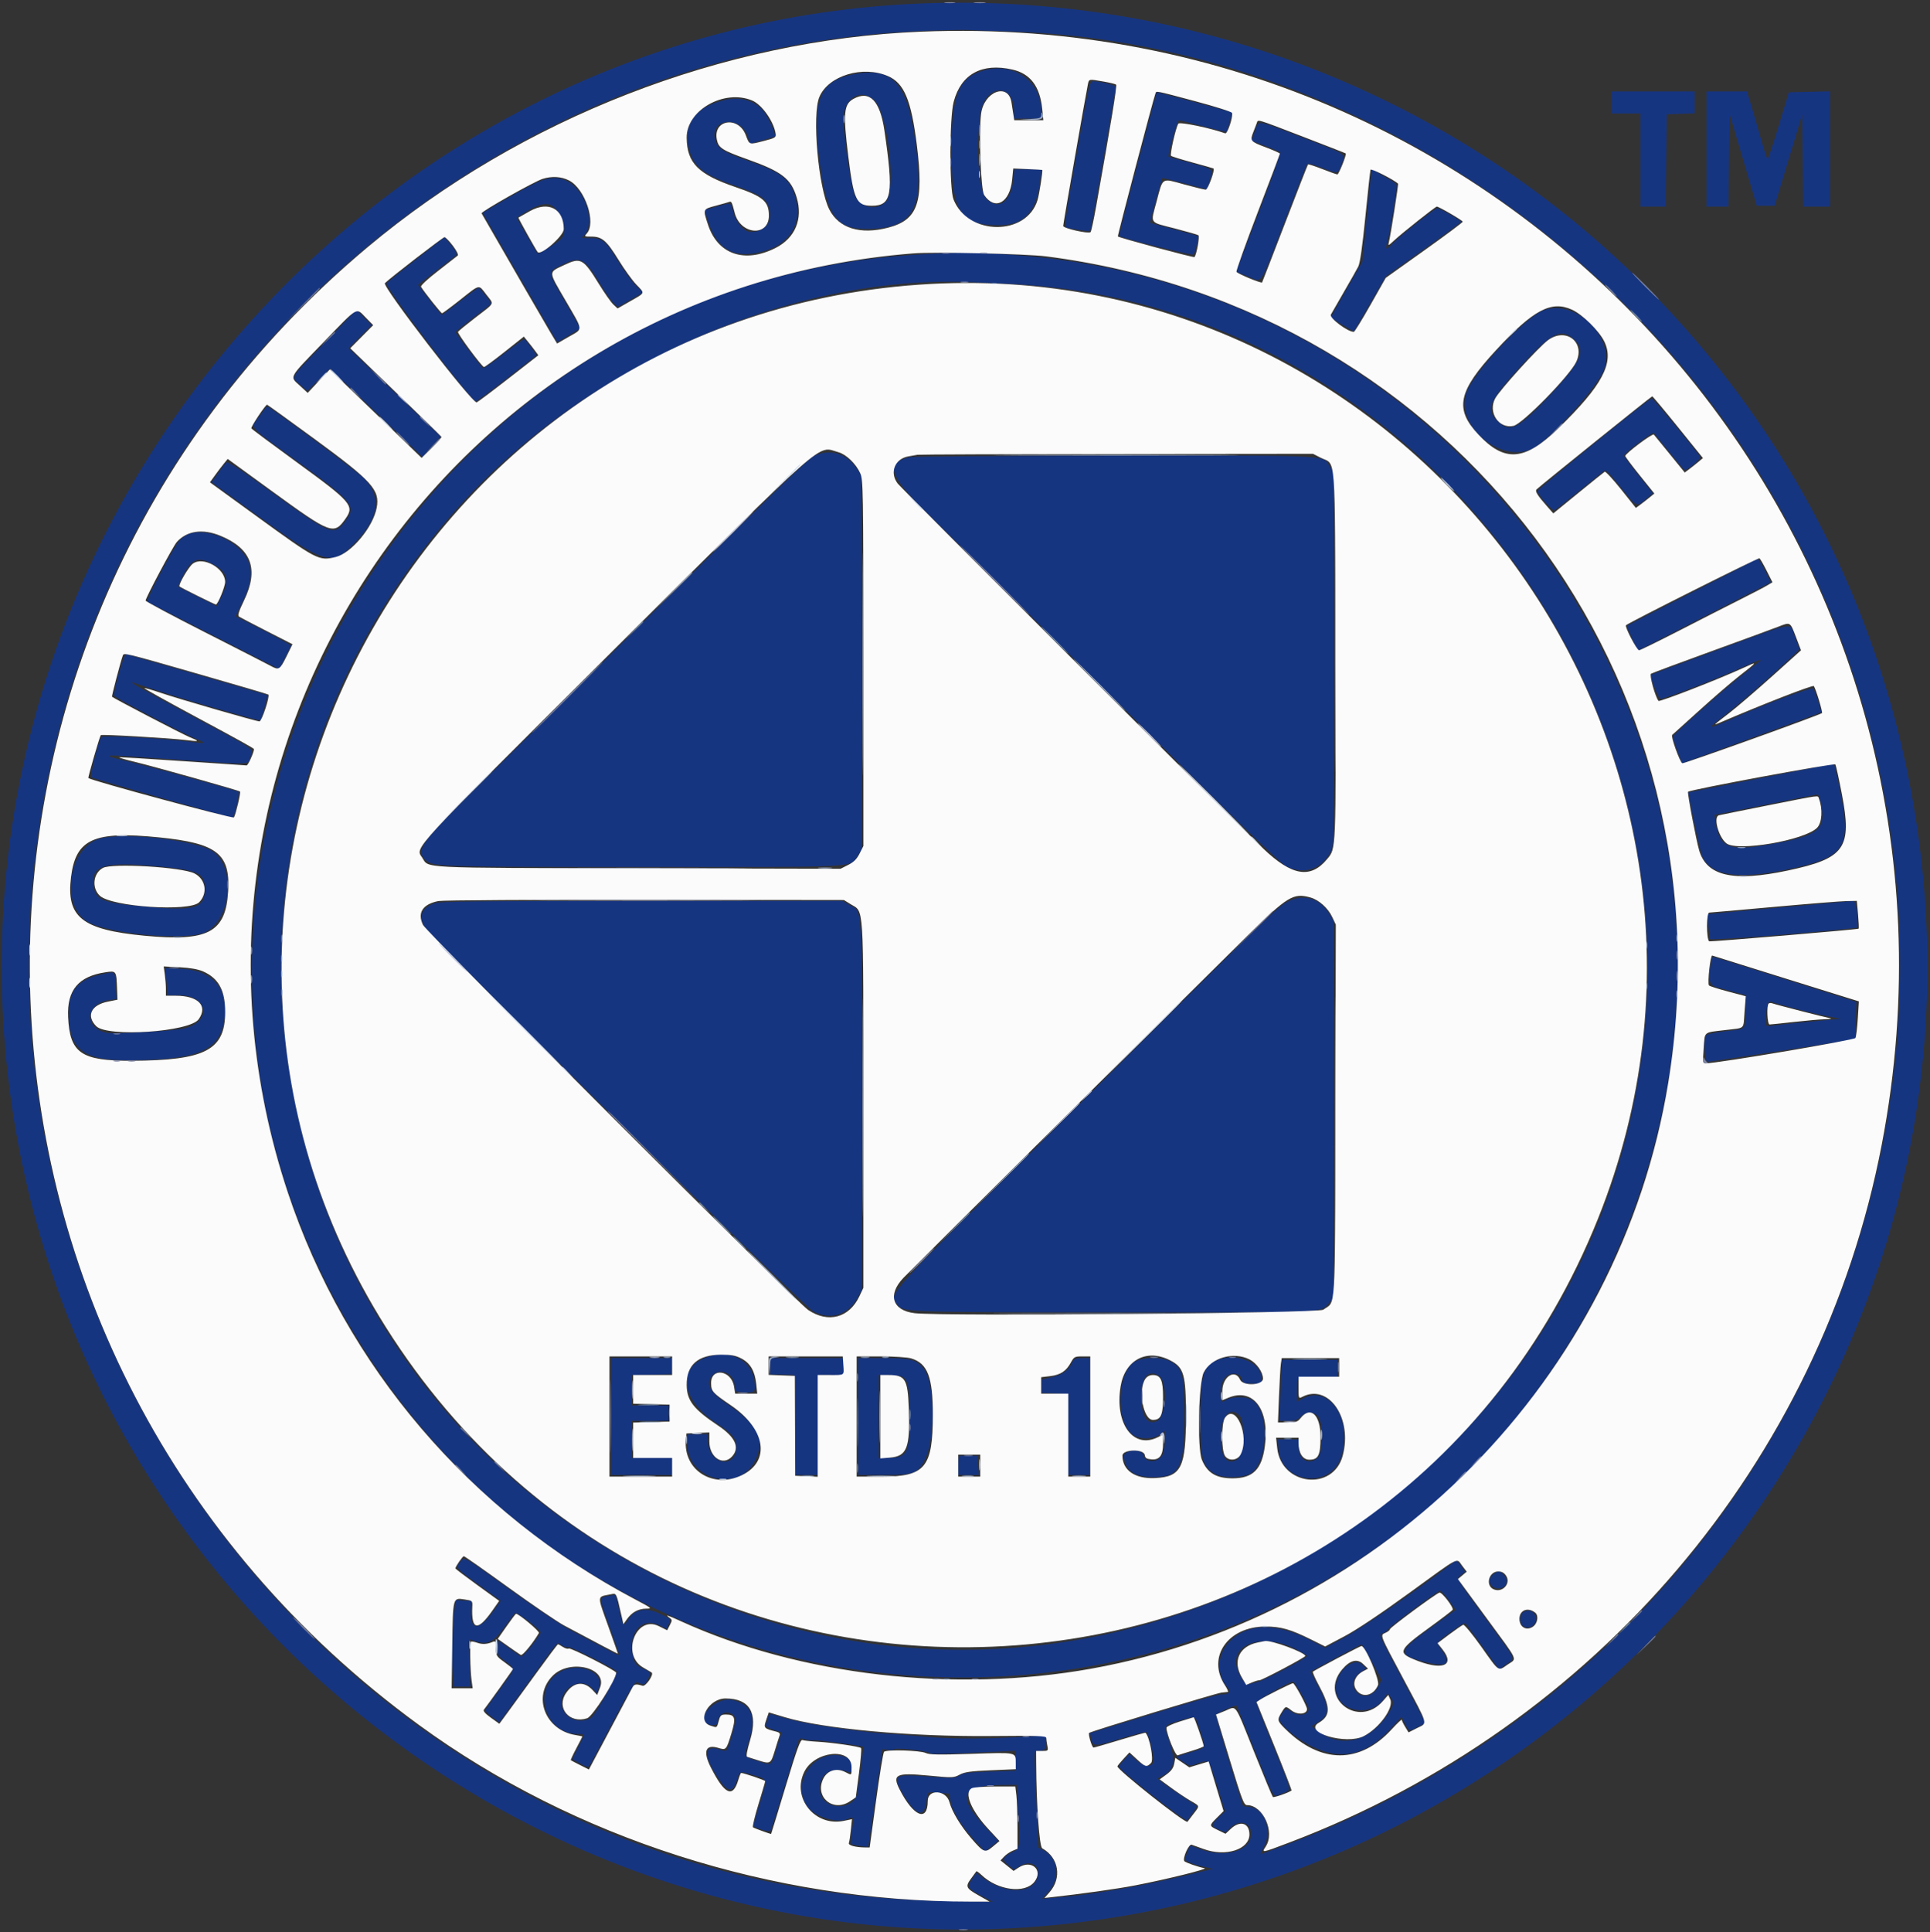 <svg id="svg" xmlns="http://www.w3.org/2000/svg" xmlns:xlink="http://www.w3.org/1999/xlink" width="400" height="400.351" viewBox="0, 0, 400,400.351" version="1.1"><rect x="0" y="0" width="400" height="400.351" fill="#333333" stroke="none"/><g id="svgg"><path id="path0" d="M194.912 0.602 C 75.674 2.939,-15.534 112.021,2.662 230.526 C 18.470 333.483,112.333 407.737,215.789 399.129 C 331.017 389.542,414.505 284.231,397.161 170.351 C 382.036 71.040,295.757 -1.375,194.912 0.602 M208.421 6.470 C 272.438 8.177,334.999 46.234,367.871 103.466 C 427.860 207.909,379.648 340.217,266.225 382.414 C 263.569 383.402,261.341 384.211,261.272 384.211 C 261.204 384.211,261.521 383.473,261.978 382.572 C 263.779 379.013,261.866 374.386,258.593 374.386 C 257.942 374.386,257.528 374.171,257.411 373.772 C 257.311 373.434,256.026 369.236,254.554 364.443 C 253.082 359.650,251.953 355.533,252.045 355.294 C 252.191 354.913,256.143 353.168,256.305 353.414 C 256.340 353.466,257.994 357.556,259.980 362.503 C 264.397 373.500,263.735 372.459,265.755 371.594 C 267.735 370.745,267.976 371.921,263.645 361.288 C 261.833 356.841,260.351 353.007,260.351 352.769 C 260.351 352.353,267.272 348.421,268.004 348.421 C 268.349 348.421,271.228 353.436,271.228 354.037 C 271.228 355.405,269.173 355.772,267.636 354.678 C 266.478 353.853,266.285 353.949,265.221 355.884 C 264.687 356.856,268.262 360.055,271.903 361.864 C 277.885 364.837,283.113 363.704,288.027 358.370 L 290.474 355.715 291.209 357.156 C 292.058 358.821,291.995 358.806,293.939 357.788 L 295.422 357.012 290.693 348.067 C 285.336 337.933,285.692 338.834,286.842 338.309 C 287.325 338.090,287.719 337.758,287.719 337.573 C 287.719 337.259,297.533 329.941,298.402 329.608 C 298.619 329.525,299.452 330.385,300.253 331.521 L 301.709 333.585 296.468 337.350 C 289.699 342.214,289.592 342.871,295.329 344.358 C 299.718 345.495,300.824 344.838,298.964 342.198 C 297.574 340.227,297.467 340.474,300.725 338.118 C 303.398 336.185,303.583 336.107,304.044 336.720 C 304.312 337.076,305.919 339.285,307.614 341.627 L 310.697 345.886 312.191 344.813 C 314.066 343.466,314.559 344.556,308.035 335.614 C 301.497 326.652,301.754 327.110,302.821 326.305 L 303.646 325.683 302.797 324.443 C 302.301 323.720,301.797 323.317,301.588 323.477 C 292.758 330.198,282.273 337.400,278.090 339.617 L 274.602 341.467 271.950 340.064 C 265.062 336.421,259.305 336.245,255.432 339.561 C 252.186 342.340,251.830 346.806,254.610 349.878 C 255.258 350.594,254.462 351.197,252.978 351.117 C 252.498 351.091,246.213 352.882,239.011 355.096 L 225.916 359.123 226.123 360.164 C 226.477 361.952,226.701 361.956,232.179 360.259 C 235.033 359.375,237.468 358.758,237.590 358.887 C 238.210 359.546,239.402 364.669,239.062 365.213 C 238.387 366.291,236.999 366.105,235.480 364.733 L 234.070 363.459 233.010 364.624 C 232.427 365.265,231.946 365.900,231.940 366.036 C 231.911 366.732,245.764 377.622,246.079 377.152 C 246.128 377.078,246.613 376.415,247.155 375.679 C 247.697 374.942,248.086 374.295,248.018 374.240 C 247.950 374.186,246.553 373.256,244.912 372.175 C 243.272 371.094,241.463 369.828,240.893 369.361 L 239.857 368.513 240.960 367.943 C 243.371 366.696,243.700 364.875,242.274 360.682 C 241.159 357.403,241.121 357.471,244.616 356.476 C 248.071 355.492,247.660 355.253,248.843 358.932 C 249.961 362.409,250.150 362.055,246.584 363.159 L 243.747 364.037 245.146 365.007 C 246.516 365.956,246.578 365.965,248.054 365.444 C 250.655 364.527,250.550 364.411,252.301 370.118 L 253.898 375.324 252.563 376.604 C 250.899 378.199,250.903 378.343,252.639 379.126 C 253.893 379.692,254.098 379.703,254.481 379.231 C 256.429 376.828,259.298 377.307,259.298 380.035 C 259.298 383.546,253.871 385.128,248.641 383.140 C 247.652 382.764,246.795 382.456,246.736 382.456 C 246.583 382.456,245.614 384.832,245.614 385.209 C 245.614 385.626,247.202 386.273,249.536 386.807 L 251.404 387.234 246.140 388.520 C 236.704 390.825,226.524 392.577,218.947 393.200 L 215.965 393.445 217.261 392.007 C 219.848 389.135,219.316 384.976,216.153 383.340 L 215.174 382.834 214.952 377.294 C 214.830 374.247,214.635 369.741,214.519 367.281 C 214.314 362.950,214.330 362.807,215.020 362.807 C 216.466 362.807,216.842 362.429,216.842 360.978 L 216.842 359.575 213.772 359.779 C 204.944 360.368,197.538 360.390,191.579 359.846 C 188.202 359.537,184.649 359.269,183.684 359.250 C 182.719 359.232,178.497 358.756,174.302 358.194 C 167.895 357.336,164.858 356.710,159.953 355.238 C 159.563 355.121,159.311 355.339,159.165 355.922 C 159.047 356.392,158.860 357.012,158.750 357.300 C 158.603 357.682,159.015 357.977,160.282 358.398 L 162.016 358.974 161.013 362.172 C 159.771 366.133,160.129 365.888,157.015 364.911 C 154.011 363.969,154.111 364.219,155.258 360.526 C 156.772 355.652,155.816 353.327,151.861 352.262 C 149.007 351.494,144.530 355.197,146.242 356.909 C 147.064 357.731,148.772 357.634,148.772 356.765 C 148.772 355.556,149.918 354.596,151.028 354.875 C 152.621 355.275,152.753 356.164,151.725 359.560 C 150.596 363.286,150.878 362.997,148.908 362.445 C 145.803 361.576,145.790 363.762,148.874 368.455 C 150.801 371.387,151.825 371.545,152.657 369.039 C 153.379 366.863,153.185 366.937,155.981 367.766 C 159.220 368.726,159.121 368.362,157.539 373.520 C 156.771 376.023,156.142 378.174,156.142 378.300 C 156.140 378.671,159.411 379.679,159.669 379.388 C 159.857 379.175,163.989 365.844,165.315 361.171 C 165.621 360.095,165.668 360.072,166.882 360.407 C 167.571 360.597,168.329 360.677,168.568 360.586 C 168.993 360.423,178.645 361.692,178.902 361.945 C 179.015 362.056,178.245 368.170,177.700 371.489 C 177.087 375.220,170.687 375.190,169.986 371.454 C 169.302 367.809,172.212 365.705,175.877 367.194 C 177.000 367.650,176.726 364.781,175.598 364.267 C 169.511 361.494,163.459 369.023,167.443 374.412 C 169.052 376.588,173.752 377.932,175.843 376.814 C 176.901 376.247,177.003 376.605,176.574 379.381 C 176.358 380.773,176.250 381.981,176.333 382.064 C 176.512 382.243,179.781 382.771,179.921 382.643 C 180.001 382.571,182.807 363.001,182.807 362.517 C 182.807 362.433,183.350 362.452,184.014 362.560 C 184.678 362.668,185.270 362.625,185.330 362.465 C 185.478 362.070,192.425 362.778,192.579 363.204 C 192.695 363.527,194.969 363.486,206.404 362.956 L 210.526 362.765 210.526 364.841 L 210.526 366.917 205.144 367.098 C 200.753 367.245,199.583 367.395,198.794 367.913 C 197.891 368.504,197.460 368.518,192.385 368.120 C 185.398 367.572,184.934 367.854,186.985 371.404 C 189.757 376.199,191.541 376.898,191.982 373.361 C 192.264 371.095,192.057 371.243,194.620 371.475 L 196.776 371.670 196.997 373.146 C 197.297 375.142,199.235 378.313,201.927 381.211 L 204.156 383.611 205.521 382.530 L 206.886 381.449 204.582 379.019 C 198.163 372.247,198.966 369.925,207.753 369.850 L 210.769 369.825 210.997 374.298 C 211.432 382.823,211.410 383.039,210.032 383.693 C 207.794 384.754,207.570 385.319,208.948 386.419 L 210.147 387.376 211.301 386.672 C 213.814 385.140,215.994 386.781,214.901 389.382 C 213.562 392.566,207.994 392.376,203.537 388.993 L 202.337 388.083 201.491 389.328 C 200.379 390.963,200.575 391.319,203.405 392.805 L 205.789 394.057 195.439 393.894 C 71.079 391.941,-19.248 272.112,12.292 150.929 C 33.635 68.921,108.024 9.170,192.281 6.355 C 196.237 6.223,199.947 6.154,200.526 6.201 C 201.105 6.249,204.658 6.370,208.421 6.470 M203.003 14.889 C 198.284 16.640,197.022 20.705,197.249 33.417 C 197.440 44.033,199.379 46.667,207.004 46.667 C 212.264 46.667,214.859 43.827,215.582 37.281 L 215.824 35.088 213.045 35.088 L 210.266 35.088 210.024 37.226 C 209.498 41.876,207.045 43.662,204.466 41.271 C 202.853 39.776,202.196 31.064,203.142 23.717 C 203.945 17.486,210.173 16.913,210.175 23.070 L 210.175 24.561 212.982 24.561 L 215.789 24.561 215.789 23.038 C 215.789 16.488,209.499 12.479,203.003 14.889 M176.667 15.448 C 169.490 16.896,168.027 21.360,170.140 35.362 C 171.598 45.022,173.674 47.562,180.006 47.437 C 189.617 47.246,191.758 42.928,189.527 28.236 C 187.806 16.912,184.703 13.826,176.667 15.448 M223.138 31.941 C 220.550 46.695,220.506 47.043,221.210 47.195 C 223.082 47.602,225.803 47.994,225.925 47.875 C 226.065 47.736,231.219 18.717,231.225 18.031 C 231.228 17.654,228.014 16.842,226.519 16.842 C 225.829 16.842,225.634 17.713,223.138 31.941 M235.782 33.934 C 233.607 42.102,231.889 48.838,231.966 48.902 C 232.455 49.311,247.153 52.981,247.364 52.747 C 247.651 52.426,248.514 49.094,248.349 48.943 C 248.292 48.891,246.035 48.256,243.333 47.531 C 240.632 46.807,238.387 46.190,238.346 46.160 C 238.255 46.095,240.728 37.066,240.882 36.903 C 240.941 36.840,243.056 37.338,245.582 38.009 L 250.176 39.230 250.737 37.299 C 251.426 34.930,251.605 35.082,246.491 33.700 C 244.175 33.074,242.232 32.516,242.173 32.460 C 241.923 32.223,244.026 24.912,244.344 24.912 C 244.536 24.912,246.812 25.474,249.402 26.161 C 251.991 26.849,254.152 27.362,254.204 27.302 C 254.352 27.130,255.414 23.366,255.334 23.294 C 255.295 23.258,251.770 22.295,247.500 21.155 L 239.738 19.082 235.782 33.934 M334.035 21.228 L 334.035 23.509 337.018 23.509 L 340.000 23.509 340.000 33.158 L 340.000 42.807 342.626 42.807 L 345.252 42.807 345.345 33.246 L 345.439 23.684 348.333 23.582 L 351.228 23.480 351.228 21.214 L 351.228 18.947 342.632 18.947 L 334.035 18.947 334.035 21.228 M353.684 30.877 L 353.684 42.807 355.959 42.807 L 358.235 42.807 358.328 33.130 L 358.421 23.454 361.262 33.043 L 364.102 42.632 365.953 42.632 L 367.803 42.632 370.656 33.180 L 373.509 23.729 373.602 33.268 L 373.695 42.807 376.497 42.807 L 379.298 42.807 379.298 30.866 L 379.298 18.926 375.023 19.024 L 370.748 19.123 368.648 26.053 C 367.494 29.864,366.457 32.982,366.345 32.982 C 366.232 32.982,365.618 31.126,364.980 28.859 C 364.342 26.592,363.424 23.434,362.941 21.842 L 362.063 18.947 357.874 18.947 L 353.684 18.947 353.684 30.877 M181.168 20.696 C 184.046 23.223,185.894 39.772,183.536 41.905 C 181.615 43.644,178.532 43.097,177.263 40.793 C 176.303 39.051,174.549 26.621,174.865 23.799 C 175.289 20.005,178.552 18.399,181.168 20.696 M150.351 20.697 C 144.172 22.029,141.404 25.847,142.848 31.046 C 143.833 34.593,145.926 36.229,152.317 38.447 C 156.980 40.064,158.441 40.894,159.110 42.303 C 160.575 45.390,158.933 48.070,155.579 48.070 C 154.201 48.070,152.456 46.053,151.927 43.848 C 151.444 41.836,151.734 41.896,147.839 42.998 L 146.029 43.510 146.642 45.527 C 148.564 51.852,152.369 53.882,158.662 51.938 C 164.057 50.272,166.460 45.702,164.701 40.451 C 163.510 36.895,161.742 35.633,154.417 33.109 C 149.866 31.541,148.662 30.730,148.210 28.931 C 147.072 24.397,153.681 23.863,155.034 28.380 L 155.450 29.767 157.988 29.055 C 159.384 28.663,160.571 28.302,160.626 28.252 C 160.929 27.981,159.068 23.973,158.158 22.936 C 156.309 20.830,153.488 20.021,150.351 20.697 M260.082 27.214 L 259.364 29.165 260.296 29.505 C 262.758 30.402,265.113 31.359,265.344 31.557 C 265.486 31.678,263.482 37.296,260.892 44.041 L 256.184 56.306 258.671 57.293 C 261.733 58.508,260.872 59.799,266.130 46.110 C 268.583 39.724,270.707 34.310,270.851 34.078 C 271.043 33.767,271.835 33.935,273.881 34.723 C 277.416 36.084,277.292 36.105,278.045 34.009 C 278.855 31.757,279.493 32.183,269.745 28.451 C 259.897 24.680,260.966 24.816,260.082 27.214 M284.095 36.748 C 283.981 37.668,283.546 41.974,283.128 46.316 L 282.367 54.211 279.166 59.813 C 277.405 62.895,275.918 65.522,275.861 65.651 C 275.804 65.780,276.847 66.514,278.178 67.281 L 280.599 68.677 283.884 62.978 L 287.169 57.279 294.988 51.720 C 299.288 48.663,302.807 46.072,302.807 45.963 C 302.807 45.682,298.364 43.158,297.871 43.158 C 297.388 43.158,290.096 48.940,288.619 50.495 C 287.233 51.952,287.001 51.861,287.540 50.071 C 287.954 48.697,289.477 39.588,289.471 38.521 C 289.470 38.273,289.036 37.824,288.507 37.523 C 287.977 37.221,286.815 36.547,285.923 36.025 L 284.303 35.075 284.095 36.748 M111.579 37.671 C 110.518 38.118,107.487 39.743,104.845 41.282 L 100.041 44.080 101.119 45.987 C 101.712 47.036,105.193 53.069,108.854 59.392 L 115.510 70.890 116.703 70.182 C 117.358 69.792,118.431 69.155,119.086 68.766 L 120.277 68.059 117.002 62.373 C 113.393 56.109,113.423 56.390,116.220 54.980 C 120.240 52.953,121.126 53.358,124.303 58.674 C 125.374 60.465,126.653 62.307,127.146 62.767 L 128.042 63.604 130.650 62.112 L 133.259 60.619 131.771 59.169 C 130.953 58.372,129.290 56.090,128.076 54.099 C 125.480 49.844,124.780 49.280,122.164 49.345 C 121.120 49.371,120.412 49.292,120.592 49.170 C 123.644 47.087,121.694 39.661,117.538 37.541 C 115.752 36.630,113.960 36.669,111.579 37.671 M114.827 42.934 C 116.887 44.843,117.613 48.040,116.313 49.476 C 115.643 50.217,111.583 52.765,111.401 52.559 C 111.084 52.199,107.017 45.153,107.096 45.100 C 111.355 42.227,113.435 41.644,114.827 42.934 M86.375 53.663 C 83.223 56.132,80.403 58.394,80.107 58.690 C 79.579 59.218,97.696 83.158,98.624 83.158 C 98.797 83.158,101.699 81.007,105.074 78.378 L 111.209 73.597 110.086 72.033 C 109.468 71.173,108.844 70.395,108.699 70.306 C 108.553 70.216,106.605 71.591,104.368 73.362 C 102.132 75.133,100.175 76.443,100.021 76.274 C 99.102 75.261,94.388 69.016,94.399 68.826 C 94.407 68.700,96.065 67.350,98.084 65.827 C 100.102 64.304,101.754 62.994,101.754 62.917 C 101.754 62.594,99.449 59.675,99.184 59.663 C 99.025 59.655,97.288 60.910,95.324 62.452 C 93.361 63.993,91.673 65.256,91.574 65.259 C 91.408 65.263,89.961 63.458,87.595 60.298 L 86.636 59.017 90.398 56.087 C 92.467 54.476,94.317 53.053,94.508 52.925 C 94.875 52.679,94.376 51.795,92.919 50.113 L 92.105 49.174 86.375 53.663 M191.618 52.671 C 82.462 58.091,16.830 180.095,72.312 274.451 C 135.645 382.160,294.966 368.046,338.525 250.868 C 372.967 158.216,306.327 57.766,207.018 52.641 C 199.585 52.257,199.978 52.256,191.618 52.671 M208.772 58.778 C 291.481 62.461,354.057 142.297,339.266 225.263 C 322.935 316.865,222.504 368.292,138.772 327.929 C 53.818 286.977,31.621 177.401,93.878 106.316 C 120.506 75.912,163.486 56.815,201.579 58.461 C 203.123 58.528,206.360 58.671,208.772 58.778 M319.679 64.407 C 315.695 66.136,305.321 77.301,303.920 81.368 C 301.529 88.309,311.330 96.377,317.828 92.817 C 321.574 90.764,331.218 80.000,332.457 76.489 C 334.817 69.799,326.147 61.600,319.679 64.407 M67.277 71.026 C 59.794 78.780,60.247 78.006,62.193 79.701 L 63.684 81.001 66.033 78.687 L 68.383 76.373 72.430 80.204 C 74.656 82.311,78.970 86.427,82.018 89.351 L 87.560 94.666 89.445 92.567 L 91.329 90.468 90.489 89.677 C 90.027 89.243,85.734 85.123,80.948 80.522 L 72.247 72.157 74.625 69.760 L 77.003 67.364 75.428 65.788 L 73.852 64.212 67.277 71.026 M326.128 70.212 C 328.765 72.527,327.894 74.718,321.659 81.454 C 314.735 88.933,312.936 89.849,310.316 87.228 C 307.854 84.766,308.531 83.165,315.088 75.949 C 321.426 68.973,323.494 67.899,326.128 70.212 M330.351 91.963 C 323.982 97.162,318.727 101.550,318.671 101.713 C 318.487 102.254,321.782 105.989,322.217 105.732 C 322.564 105.527,330.520 99.162,332.313 97.654 C 332.803 97.242,333.252 97.657,335.964 101.032 C 339.338 105.230,339.102 105.134,341.369 103.219 L 342.563 102.211 339.515 98.422 C 337.839 96.338,336.512 94.515,336.567 94.371 C 336.807 93.740,342.544 89.425,342.782 89.698 C 342.927 89.864,344.334 91.609,345.910 93.576 C 347.485 95.543,348.910 97.237,349.077 97.340 C 349.575 97.648,352.677 95.043,352.340 94.600 C 349.606 91.008,342.619 82.616,342.324 82.570 C 342.107 82.536,336.719 86.763,330.351 91.963 M53.714 86.314 C 51.893 88.909,50.954 87.827,61.977 95.834 C 73.070 103.893,73.886 104.904,71.690 107.856 C 69.179 111.232,68.783 111.073,55.278 101.277 C 48.994 96.719,47.136 95.531,46.828 95.875 C 46.611 96.117,45.855 97.125,45.149 98.114 L 43.864 99.912 52.696 106.335 C 67.450 117.064,68.710 117.438,73.509 112.512 C 78.520 107.367,79.161 103.048,75.488 99.182 C 74.378 98.015,55.821 84.211,55.361 84.211 C 55.266 84.211,54.525 85.157,53.714 86.314 M168.772 94.458 C 167.588 95.013,160.082 102.276,138.772 123.490 C 123.140 139.050,105.482 156.591,99.532 162.470 C 87.055 174.795,86.055 176.187,88.212 178.214 C 89.682 179.595,90.855 179.632,133.158 179.640 C 179.373 179.649,176.063 179.828,177.805 177.222 L 178.605 176.023 178.513 137.169 L 178.421 98.315 177.336 96.789 C 175.274 93.888,171.932 92.979,168.772 94.458 M188.518 94.727 C 183.421 95.938,184.213 98.523,192.017 106.152 C 194.960 109.029,212.605 126.558,231.228 145.106 C 258.097 171.868,265.431 178.987,266.751 179.591 C 270.449 181.282,273.949 180.057,275.822 176.417 C 276.469 175.160,276.491 173.810,276.491 136.557 L 276.491 97.999 275.695 96.806 C 273.958 94.206,277.265 94.383,231.053 94.422 C 208.281 94.442,189.140 94.579,188.518 94.727 M39.409 110.562 C 38.794 110.740,37.811 111.366,37.224 111.952 C 36.189 112.988,30.196 124.372,30.533 124.662 C 30.626 124.741,36.815 127.916,44.286 131.716 L 57.871 138.627 59.102 136.181 L 60.334 133.735 58.149 132.521 C 56.948 131.854,54.353 130.502,52.383 129.517 L 48.800 127.727 50.270 124.664 C 52.278 120.481,52.471 117.782,50.935 115.390 C 48.654 111.839,43.074 109.501,39.409 110.562 M44.472 117.073 C 47.177 118.616,47.572 120.325,45.960 123.519 L 44.902 125.615 40.960 123.644 C 38.792 122.561,36.968 121.629,36.907 121.574 C 36.846 121.519,37.263 120.551,37.833 119.421 C 39.751 115.626,41.099 115.149,44.472 117.073 M363.324 116.258 C 362.943 116.516,356.949 119.606,350.004 123.125 C 343.059 126.645,337.306 129.595,337.220 129.681 C 337.069 129.832,339.322 134.737,339.543 134.737 C 339.604 134.737,341.902 133.572,344.651 132.148 C 347.400 130.724,353.555 127.558,358.329 125.112 L 367.008 120.665 365.780 118.227 C 364.464 115.613,364.378 115.544,363.324 116.258 M356.140 134.631 C 348.518 137.432,342.224 139.777,342.154 139.842 C 341.915 140.066,343.685 144.643,344.069 144.794 C 344.561 144.988,355.282 140.873,361.228 138.207 C 364.387 136.791,365.466 136.423,364.737 137.011 C 364.158 137.477,362.105 139.108,360.175 140.635 C 356.779 143.323,346.943 152.095,346.744 152.615 C 346.689 152.756,347.084 154.063,347.621 155.520 L 348.596 158.168 362.969 152.928 C 370.873 150.046,377.385 147.644,377.440 147.589 C 377.583 147.446,376.097 143.036,375.791 142.696 C 375.474 142.344,366.657 145.586,360.112 148.462 C 353.453 151.387,353.368 151.376,357.543 148.115 C 361.960 144.664,373.064 134.777,372.914 134.429 C 372.855 134.293,372.423 133.122,371.953 131.828 C 370.888 128.894,372.561 128.597,356.140 134.631 M24.613 139.620 C 23.966 141.924,23.531 143.962,23.646 144.149 C 23.932 144.612,37.932 151.992,40.434 153.000 C 43.026 154.043,42.834 154.155,39.251 153.695 C 33.964 153.017,21.246 152.333,21.006 152.714 C 20.307 153.822,18.589 160.831,18.959 161.060 C 19.499 161.394,48.112 169.552,48.241 169.409 C 48.728 168.872,49.715 164.150,49.364 164.036 C 47.080 163.290,31.683 159.054,27.752 158.090 C 19.953 156.176,19.573 156.208,36.308 157.369 C 52.811 158.515,51.371 158.568,51.901 156.799 C 52.444 154.989,53.742 155.890,39.825 148.415 C 29.077 142.642,26.101 140.936,27.719 141.476 C 34.471 143.727,37.755 144.746,45.088 146.862 C 49.912 148.255,53.906 149.353,53.962 149.302 C 54.153 149.131,55.497 144.152,55.380 144.050 C 55.316 143.994,48.789 142.091,40.877 139.821 C 32.965 137.551,26.333 135.635,26.140 135.562 C 25.947 135.490,25.260 137.316,24.613 139.620 M364.912 161.246 C 356.711 162.867,349.987 164.197,349.971 164.202 C 349.795 164.254,352.351 176.331,352.729 177.236 C 354.476 181.417,359.921 182.327,370.333 180.175 C 382.229 177.717,383.675 175.738,381.548 164.825 C 380.843 161.206,380.167 158.258,380.046 158.272 C 379.924 158.287,373.114 159.625,364.912 161.246 M377.522 167.032 C 378.422 172.066,376.661 173.310,366.110 175.094 C 358.251 176.422,356.270 175.535,355.562 170.368 L 355.350 168.820 356.710 168.570 C 357.458 168.433,362.175 167.491,367.193 166.478 C 372.211 165.465,376.488 164.620,376.698 164.599 C 376.909 164.578,377.279 165.673,377.522 167.032 M20.614 173.803 C 14.456 175.557,12.493 186.739,17.652 190.675 C 21.268 193.432,38.858 195.127,42.675 193.086 C 47.905 190.288,48.844 179.888,44.172 176.504 C 40.884 174.122,25.633 172.374,20.614 173.803 M32.281 179.470 C 41.166 180.267,42.456 180.870,42.456 184.222 C 42.456 188.163,40.543 188.779,30.877 187.955 C 21.407 187.148,19.864 186.585,19.417 183.778 C 18.712 179.349,21.294 178.485,32.281 179.470 M266.757 186.899 C 264.564 188.087,262.069 190.522,218.498 233.999 C 183.295 269.126,184.302 268.011,185.851 270.100 C 187.214 271.939,185.964 271.889,230.807 271.910 C 276.256 271.932,273.530 272.048,275.439 270.005 L 276.316 269.066 276.400 230.060 L 276.485 191.053 275.699 189.682 C 273.664 186.138,270.171 185.050,266.757 186.899 M90.064 187.175 C 87.341 188.146,86.660 189.824,88.067 192.099 C 89.447 194.333,166.569 270.628,168.527 271.698 C 172.096 273.647,175.843 272.466,177.793 268.777 L 178.596 267.258 178.596 228.974 C 178.596 185.874,178.805 189.111,175.928 187.462 L 174.561 186.678 132.982 186.688 C 98.819 186.696,91.165 186.783,90.064 187.175 M368.596 188.080 C 360.491 188.811,353.851 189.423,353.841 189.441 C 353.831 189.459,353.942 190.539,354.087 191.842 C 354.231 193.145,354.358 194.374,354.368 194.573 C 354.383 194.880,372.527 193.524,382.719 192.455 L 384.912 192.225 384.912 190.542 C 384.912 187.985,384.564 186.660,383.904 186.710 C 383.590 186.733,376.702 187.350,368.596 188.080 M354.611 199.561 C 354.010 203.196,354.250 204.147,355.877 204.579 C 356.697 204.797,358.395 205.254,359.649 205.595 L 361.930 206.215 361.803 209.511 C 361.646 213.597,362.092 213.150,357.643 213.674 C 355.562 213.920,353.744 214.298,353.602 214.516 C 353.018 215.413,353.297 220.000,353.935 220.000 C 354.465 220.000,384.298 215.407,384.442 215.304 C 384.473 215.281,384.552 213.540,384.618 211.433 L 384.737 207.603 370.000 202.946 C 361.895 200.384,355.165 198.279,355.046 198.267 C 354.926 198.255,354.731 198.838,354.611 199.561 M34.389 201.625 C 34.391 202.179,34.489 203.437,34.607 204.422 L 34.822 206.213 37.153 206.213 C 43.243 206.213,43.992 211.858,38.070 213.123 C 35.401 213.693,23.649 214.333,22.071 213.995 C 17.290 212.970,17.677 207.954,22.594 207.217 L 24.154 206.983 23.959 204.281 C 23.721 200.988,24.076 201.276,21.036 201.910 C 16.212 202.916,14.215 205.297,14.252 210.000 C 14.310 217.377,17.242 219.711,26.416 219.682 C 40.466 219.638,45.122 217.856,46.325 212.060 C 47.717 205.357,44.414 201.064,37.632 200.762 L 34.386 200.618 34.389 201.625 M371.545 208.841 C 373.783 209.447,376.956 210.205,378.596 210.526 L 381.579 211.110 378.772 211.356 C 374.572 211.724,369.140 212.276,367.456 212.507 C 365.990 212.708,365.965 212.694,365.965 211.668 C 365.965 209.176,366.404 207.327,366.946 207.535 C 367.238 207.647,369.307 208.235,371.545 208.841 M147.544 280.914 C 140.259 282.697,140.666 289.682,148.352 294.777 C 151.861 297.102,152.628 298.018,152.630 299.887 C 152.635 304.262,147.229 303.637,146.775 299.211 L 146.568 297.193 144.512 297.193 L 142.456 297.193 142.464 299.211 C 142.492 306.599,152.962 309.330,156.379 302.840 C 158.700 298.431,157.188 295.281,150.640 290.877 C 146.975 288.412,146.069 286.562,147.719 284.912 C 149.353 283.278,152.281 284.710,152.281 287.143 C 152.281 288.349,152.288 288.354,154.069 288.475 C 156.467 288.638,156.638 288.480,156.382 286.326 C 155.900 282.253,151.952 279.835,147.544 280.914 M126.667 293.509 L 126.667 305.614 132.982 305.614 L 139.298 305.614 139.298 303.860 L 139.298 302.105 135.088 302.105 L 130.877 302.105 130.877 298.246 L 130.877 294.386 134.737 294.386 L 138.596 294.386 138.596 292.807 L 138.596 291.228 134.737 291.228 L 130.877 291.228 130.877 288.081 L 130.877 284.935 135.000 284.836 L 139.123 284.737 139.230 283.070 L 139.337 281.404 133.002 281.404 L 126.667 281.404 126.667 293.509 M159.649 283.090 L 159.649 284.776 161.842 284.808 C 163.048 284.826,164.232 284.857,164.474 284.876 C 164.814 284.904,164.912 287.236,164.912 295.263 L 164.912 305.614 167.193 305.614 L 169.474 305.614 169.474 295.263 C 169.474 285.650,169.517 284.910,170.088 284.884 C 170.425 284.868,171.610 284.879,172.719 284.908 L 174.737 284.962 174.737 283.183 L 174.737 281.404 167.193 281.404 L 159.649 281.404 159.649 283.090 M177.895 293.509 L 177.895 305.614 183.076 305.614 C 189.414 305.614,190.207 305.319,191.674 302.422 C 193.972 297.883,193.758 286.371,191.323 283.477 C 189.814 281.684,188.687 281.404,182.994 281.404 L 177.895 281.404 177.895 293.509 M222.105 282.530 C 221.395 284.029,220.093 284.913,217.842 285.421 L 215.965 285.845 215.972 287.221 L 215.980 288.596 218.692 288.699 L 221.404 288.801 221.404 297.208 L 221.404 305.614 223.684 305.614 L 225.965 305.614 225.965 293.509 L 225.965 281.404 224.298 281.411 C 222.775 281.418,222.586 281.514,222.105 282.530 M235.440 282.018 C 231.522 283.978,231.071 294.515,234.786 297.284 C 236.134 298.288,238.968 298.271,240.350 297.249 L 241.404 296.470 241.404 298.388 C 241.404 299.442,241.249 300.712,241.060 301.210 C 240.355 303.063,237.421 303.313,236.981 301.557 C 236.602 300.049,232.751 300.403,232.931 301.930 C 233.266 304.763,235.176 306.068,238.988 306.068 C 244.488 306.068,245.439 304.218,245.439 293.509 C 245.439 284.763,245.098 283.452,242.462 282.052 C 240.838 281.191,237.130 281.173,235.440 282.018 M252.105 281.896 C 249.325 283.123,248.768 285.149,248.787 293.960 C 248.806 302.562,249.230 304.042,252.093 305.523 C 253.594 306.299,257.568 306.217,259.033 305.379 C 262.853 303.194,263.184 292.430,259.502 290.115 C 258.106 289.237,254.773 289.366,253.697 290.339 C 252.787 291.163,252.626 287.673,253.497 285.989 C 254.383 284.274,256.990 284.157,257.406 285.813 C 257.600 286.585,257.800 286.667,259.512 286.667 L 261.404 286.667 261.404 285.486 C 261.404 282.235,256.034 280.161,252.105 281.896 M265.494 286.228 C 265.369 288.689,265.265 291.531,265.265 292.544 L 265.263 294.386 267.002 294.386 C 268.388 294.386,268.918 294.208,269.617 293.509 C 270.665 292.461,271.900 292.386,273.031 293.302 C 274.300 294.329,274.300 301.109,273.031 302.136 C 271.141 303.667,269.123 302.473,269.123 299.825 L 269.123 298.246 266.969 298.246 L 264.815 298.246 265.006 300.349 C 265.643 307.378,275.716 308.611,277.920 301.930 C 280.415 294.366,275.597 286.880,270.088 289.762 L 268.772 290.451 268.777 288.646 C 268.786 285.155,268.645 285.263,273.199 285.263 L 277.193 285.263 277.193 283.509 L 277.193 281.754 271.458 281.754 L 265.722 281.754 265.494 286.228 M240.361 285.201 C 242.045 286.564,241.622 293.631,239.807 294.458 C 237.565 295.479,236.284 293.093,236.579 288.446 C 236.753 285.707,237.452 284.561,238.947 284.561 C 239.291 284.561,239.927 284.849,240.361 285.201 M187.013 285.260 C 188.222 285.908,188.597 287.924,188.582 293.684 C 188.563 301.098,188.021 302.105,184.058 302.105 L 182.105 302.105 182.105 293.509 L 182.105 284.912 184.234 284.912 C 185.404 284.912,186.655 285.069,187.013 285.260 M257.116 293.610 C 258.048 294.831,257.533 301.812,256.467 302.410 C 254.031 303.775,252.810 301.802,253.035 296.861 C 253.212 292.951,255.328 291.266,257.116 293.610 M198.742 301.725 C 198.662 301.806,198.596 302.713,198.596 303.743 L 198.596 305.614 200.719 305.614 L 202.842 305.614 202.737 303.641 L 202.632 301.667 200.760 301.623 C 199.730 301.599,198.822 301.645,198.742 301.725 M95.351 323.674 C 94.445 324.919,94.374 324.834,99.265 328.384 L 103.793 331.670 102.536 333.466 C 99.326 338.053,97.348 338.096,97.592 333.573 L 97.691 331.754 96.086 331.649 L 94.481 331.544 94.262 332.915 C 93.832 335.601,93.590 343.384,93.842 346.404 L 94.098 349.474 95.802 349.474 L 97.505 349.474 97.293 344.502 C 97.088 339.706,97.104 339.540,97.751 339.795 C 100.787 340.993,102.083 340.505,104.441 337.273 C 105.529 335.782,106.537 334.429,106.680 334.267 C 107.065 333.831,112.349 337.845,112.059 338.353 C 110.983 340.243,108.285 343.467,107.949 343.266 C 107.726 343.132,106.596 342.335,105.439 341.496 L 103.333 339.969 103.220 341.476 C 103.118 342.824,103.227 343.075,104.247 343.860 C 106.982 345.962,107.034 345.325,103.767 349.837 C 102.155 352.062,100.732 354.052,100.605 354.259 C 100.477 354.466,101.067 355.132,101.919 355.744 L 103.464 356.854 104.317 355.708 C 104.786 355.077,107.106 351.877,109.474 348.596 C 116.182 339.300,115.360 340.219,116.377 340.885 C 116.857 341.199,117.481 341.368,117.763 341.260 C 118.186 341.098,126.929 345.471,127.809 346.285 C 128.249 346.692,123.395 355.461,122.435 355.992 C 120.290 357.180,117.530 356.332,116.645 354.212 C 115.098 350.511,119.935 347.007,122.731 349.803 L 123.762 350.833 124.183 349.426 C 125.135 346.251,119.384 344.285,115.848 346.577 C 110.197 350.242,113.019 359.298,119.813 359.298 C 121.321 359.298,121.320 359.137,119.833 362.089 L 118.613 364.511 120.245 365.423 C 121.501 366.125,121.941 366.232,122.156 365.887 C 122.309 365.640,124.453 361.605,126.919 356.920 C 130.164 350.756,131.549 348.442,131.930 348.547 C 132.219 348.627,132.722 348.802,133.046 348.936 C 133.478 349.114,133.784 348.894,134.187 348.116 C 134.958 346.625,134.912 346.501,133.312 345.780 C 131.660 345.035,131.386 344.624,131.052 342.401 C 130.362 337.796,133.242 335.005,136.808 336.825 L 138.149 337.509 138.548 336.633 C 139.089 335.445,139.169 335.563,137.112 334.520 C 133.978 332.932,131.579 333.343,130.111 335.718 C 129.218 337.163,129.098 337.004,128.216 333.212 L 127.575 330.460 126.156 330.686 C 124.128 331.010,124.128 330.909,126.139 336.498 C 127.147 339.299,128.090 341.967,128.236 342.427 C 128.482 343.201,128.261 343.133,125.216 341.495 C 123.408 340.523,120.351 338.907,118.421 337.903 C 116.407 336.856,110.997 333.251,105.722 329.443 C 95.640 322.163,96.216 322.483,95.351 323.674 M309.552 326.160 C 308.101 327.176,308.742 329.123,310.526 329.123 C 311.647 329.123,312.281 328.534,312.281 327.494 C 312.281 326.824,311.151 325.614,310.526 325.614 C 310.419 325.614,309.981 325.860,309.552 326.160 M315.702 334.063 C 314.996 334.474,314.878 336.141,315.509 336.772 C 316.879 338.142,319.170 336.190,318.102 334.561 C 317.495 333.634,316.716 333.473,315.702 334.063 M268.235 341.539 C 269.688 342.258,270.877 342.981,270.877 343.147 C 270.877 343.556,262.237 348.103,260.702 348.502 C 260.026 348.677,259.140 348.903,258.731 349.004 C 257.827 349.226,256.140 346.193,256.140 344.344 C 256.140 340.157,262.469 338.690,268.235 341.539 M284.367 344.396 L 286.339 348.090 285.746 349.340 C 284.605 351.744,281.838 352.124,280.718 350.030 C 280.057 348.795,280.544 347.445,282.006 346.460 L 283.125 345.706 282.278 344.910 C 280.487 343.228,276.842 346.444,276.842 349.707 C 276.842 354.595,284.020 356.167,286.854 351.900 L 287.544 350.861 288.158 351.610 C 289.007 352.645,288.935 353.193,287.700 355.118 C 283.911 361.022,277.755 362.416,272.842 358.481 L 271.824 357.666 273.045 356.912 C 275.566 355.354,275.617 354.069,273.332 349.715 L 271.577 346.370 276.753 343.565 C 279.600 342.023,282.034 340.747,282.162 340.731 C 282.290 340.715,283.282 342.364,284.367 344.396 " stroke="none" fill="#163581" fill-rule="evenodd"></path><path id="path1" d="M190.877 6.562 C 149.849 8.227,108.076 24.497,76.156 51.244 C -21.375 132.968,-16.163 282.306,86.842 357.429 C 119.051 380.919,160.086 394.048,201.228 394.026 L 205.088 394.024 202.871 392.768 C 200.168 391.236,200.025 390.919,201.271 389.228 C 201.811 388.495,202.300 387.827,202.358 387.745 C 202.416 387.662,202.896 388.006,203.425 388.509 C 206.787 391.707,212.408 392.435,214.380 389.927 C 216.305 387.481,213.770 385.223,211.086 386.993 L 210.066 387.665 208.714 386.578 L 207.362 385.491 208.101 384.704 C 208.508 384.270,209.299 383.726,209.859 383.494 L 210.877 383.073 210.874 378.466 C 210.872 375.933,210.772 373.031,210.650 372.018 L 210.429 370.175 206.244 370.175 C 203.942 370.175,201.754 370.339,201.380 370.539 C 199.737 371.418,201.237 375.090,204.823 378.962 L 207.146 381.471 205.775 382.622 C 204.138 383.996,203.881 383.896,201.264 380.865 C 199.105 378.363,197.265 375.315,196.795 373.458 C 196.141 370.875,192.281 370.618,192.281 373.158 C 192.281 377.615,189.327 376.423,186.462 370.808 C 184.862 367.673,185.698 367.266,192.423 367.909 C 197.411 368.386,197.657 368.379,198.892 367.719 C 199.927 367.165,201.176 366.990,205.351 366.813 L 210.526 366.594 210.521 365.314 C 210.511 363.027,210.829 363.093,201.372 363.407 C 194.564 363.633,192.612 363.597,191.858 363.231 C 190.718 362.679,183.682 362.480,183.217 362.987 C 183.043 363.178,182.303 367.715,181.573 373.070 L 180.246 382.807 179.334 382.803 C 177.323 382.795,175.749 382.365,175.937 381.876 C 176.039 381.611,176.224 380.394,176.350 379.170 L 176.577 376.946 174.868 377.296 C 168.888 378.519,164.069 372.558,166.679 367.167 C 168.796 362.793,176.491 361.995,176.491 366.149 C 176.491 367.938,176.549 367.891,175.216 367.195 C 173.434 366.266,171.541 366.799,170.675 368.472 C 168.719 372.256,172.617 375.629,176.176 373.232 L 177.368 372.429 178.028 367.430 C 178.391 364.680,178.589 362.332,178.468 362.211 C 178.146 361.889,172.516 361.067,169.474 360.898 C 168.026 360.817,166.605 360.661,166.316 360.550 C 165.894 360.388,165.201 362.299,162.824 370.174 C 161.193 375.578,159.840 380.000,159.817 380.000 C 159.544 380.000,156.250 378.796,156.059 378.626 C 155.918 378.501,156.430 376.351,157.198 373.848 C 157.966 371.346,158.594 369.195,158.595 369.069 C 158.596 368.884,154.144 367.368,153.598 367.368 C 153.513 367.368,153.245 368.039,153.002 368.860 C 151.883 372.628,150.181 371.840,147.335 366.238 C 145.625 362.870,146.209 361.357,148.902 362.183 C 150.493 362.671,150.540 362.620,151.585 359.185 C 152.559 355.984,152.360 355.263,150.501 355.263 C 149.454 355.263,149.287 355.399,148.989 356.491 C 148.552 358.089,148.656 358.027,147.216 357.552 C 144.292 356.586,146.908 351.930,150.375 351.930 C 155.361 351.930,157.140 354.920,155.480 360.505 C 154.793 362.814,154.595 363.951,154.865 364.032 C 155.084 364.097,156.041 364.401,156.992 364.707 C 159.688 365.574,159.737 365.547,160.613 362.660 C 161.046 361.232,161.490 359.832,161.599 359.549 C 161.730 359.206,161.501 358.960,160.914 358.812 C 158.291 358.154,158.226 358.078,158.807 356.371 L 159.337 354.818 162.685 355.823 C 170.668 358.220,188.766 359.872,205.351 359.718 C 215.128 359.627,216.842 359.686,216.842 360.113 C 216.842 360.388,216.941 361.107,217.061 361.711 C 217.275 362.777,217.246 362.807,216.009 362.807 L 214.737 362.807 214.749 365.175 C 214.796 374.105,215.402 382.639,216.014 382.982 C 219.436 384.902,220.133 389.103,217.521 392.078 L 216.475 393.269 217.799 393.123 C 224.241 392.413,231.478 391.393,235.263 390.662 C 241.849 389.389,250.469 387.257,249.649 387.104 C 248.314 386.854,245.622 385.910,245.449 385.631 C 245.061 385.003,246.389 382.042,246.973 382.234 C 247.287 382.338,248.412 382.741,249.474 383.130 C 254.034 384.801,258.947 383.232,258.947 380.105 C 258.947 377.732,257.019 377.143,255.104 378.933 L 253.993 379.970 252.435 379.213 C 250.545 378.295,250.546 378.308,252.234 376.620 L 253.592 375.263 252.582 371.930 C 252.027 370.096,251.332 367.786,251.036 366.794 L 250.500 364.992 248.495 365.597 L 246.491 366.202 245.037 365.215 L 243.584 364.228 243.353 365.458 C 243.186 366.347,242.736 366.968,241.733 367.694 L 240.344 368.701 242.716 370.440 C 244.020 371.397,245.838 372.613,246.754 373.141 C 248.734 374.282,248.698 374.101,247.301 375.914 C 246.685 376.714,246.148 377.419,246.107 377.480 C 245.784 377.973,231.556 366.724,231.588 366.002 C 231.594 365.885,232.157 365.188,232.841 364.452 L 234.085 363.114 235.631 364.540 C 237.390 366.161,237.636 366.224,238.568 365.291 C 239.167 364.693,238.278 359.915,237.406 359.043 C 237.353 358.990,234.977 359.658,232.125 360.526 C 229.273 361.395,226.806 362.105,226.642 362.105 C 226.311 362.105,225.473 359.322,225.728 359.068 C 226.042 358.753,252.128 350.817,253.158 350.723 C 253.737 350.670,254.331 350.604,254.479 350.576 C 254.626 350.549,254.357 349.934,253.882 349.211 C 250.061 343.399,254.453 337.028,262.281 337.028 C 265.475 337.028,267.474 337.599,271.796 339.747 L 274.646 341.163 278.652 339.041 C 281.176 337.704,286.157 334.375,292.118 330.041 C 302.881 322.217,301.784 322.784,303.026 324.412 L 303.982 325.665 303.070 326.429 L 302.158 327.193 308.078 335.263 C 314.927 344.599,314.445 343.544,312.481 344.895 C 310.427 346.309,310.802 346.561,307.018 341.222 C 305.184 338.636,303.494 336.585,303.262 336.664 C 303.030 336.743,301.736 337.633,300.388 338.642 L 297.936 340.477 298.968 341.780 C 301.722 345.258,298.747 346.239,292.906 343.779 C 289.680 342.420,290.006 341.770,296.156 337.308 C 298.770 335.411,300.981 333.727,301.069 333.566 C 301.330 333.085,298.814 329.821,298.320 330.000 C 297.452 330.314,288.070 337.252,288.070 337.579 C 288.070 337.761,287.675 338.090,287.193 338.309 C 285.981 338.862,285.809 338.413,290.877 347.921 C 296.165 357.843,295.916 356.939,293.683 358.071 L 291.927 358.960 291.228 357.814 C 290.844 357.183,290.528 356.525,290.528 356.353 C 290.527 356.180,289.582 357.070,288.427 358.330 C 281.827 365.533,273.727 365.509,266.404 358.263 C 264.703 356.581,264.658 356.387,265.610 354.825 C 266.428 353.483,266.465 353.475,267.624 354.386 C 268.911 355.398,270.877 355.247,270.877 354.135 C 270.877 353.468,268.338 348.777,267.975 348.774 C 267.646 348.771,262.254 351.465,261.179 352.170 L 260.409 352.674 264.104 361.794 C 266.137 366.810,267.742 370.956,267.672 371.008 C 267.034 371.479,263.983 372.533,263.801 372.346 C 263.673 372.214,261.954 368.079,259.982 363.158 C 255.743 352.577,256.377 353.494,253.972 354.472 L 252.020 355.266 254.869 364.648 C 257.418 373.038,257.797 374.030,258.457 374.032 C 261.776 374.045,264.291 379.613,262.329 382.607 C 261.430 383.979,261.398 383.984,267.193 381.787 C 330.835 357.657,377.303 302.968,389.980 237.278 C 413.757 114.066,316.581 1.460,190.877 6.562 M209.825 14.412 C 213.532 15.256,215.523 17.879,215.997 22.544 L 216.237 24.912 213.222 24.912 L 210.207 24.912 210.016 23.684 C 209.911 23.009,209.738 21.902,209.633 21.225 C 208.979 17.030,203.908 18.951,203.328 23.614 C 202.831 27.610,203.282 39.398,203.971 40.412 C 206.210 43.711,209.297 42.019,209.770 37.233 L 210.000 34.912 212.982 35.037 C 214.623 35.105,215.984 35.184,216.008 35.212 C 216.152 35.382,215.394 40.244,215.039 41.427 C 212.785 48.952,200.639 48.891,197.627 41.339 C 196.741 39.118,196.768 24.408,197.664 21.053 C 199.190 15.337,203.515 12.975,209.825 14.412 M184.047 15.771 C 187.387 17.219,188.858 20.733,190.018 30.036 C 191.505 41.963,190.249 45.572,184.049 47.178 C 178.290 48.670,173.893 47.313,171.894 43.429 C 169.588 38.945,168.251 23.736,169.838 20.046 C 171.732 15.643,178.829 13.508,184.047 15.771 M228.731 16.899 C 230.008 17.123,231.171 17.407,231.315 17.529 C 231.545 17.725,230.302 25.309,227.170 42.807 C 226.670 45.605,226.154 47.984,226.025 48.093 C 225.555 48.489,220.351 47.313,220.351 46.812 C 220.351 46.374,224.992 19.755,225.470 17.456 C 225.699 16.349,225.649 16.358,228.731 16.899 M247.648 20.949 C 251.783 22.051,255.240 23.147,255.332 23.387 C 255.611 24.115,254.393 27.796,253.929 27.629 C 250.856 26.524,244.466 25.201,244.209 25.617 C 243.670 26.489,242.418 32.032,242.703 32.286 C 242.857 32.424,244.877 33.050,247.193 33.679 C 249.509 34.307,251.449 34.861,251.505 34.910 C 251.844 35.205,250.339 39.298,249.892 39.298 C 249.606 39.298,247.570 38.802,245.367 38.196 C 240.651 36.898,241.055 36.645,239.701 41.754 C 238.444 46.500,238.051 45.929,243.553 47.354 C 245.989 47.985,248.154 48.607,248.364 48.736 C 248.686 48.936,247.993 52.809,247.554 53.262 C 247.394 53.427,231.967 49.277,231.682 48.992 C 231.572 48.882,238.977 20.713,239.466 19.386 C 239.684 18.793,239.214 18.703,247.648 20.949 M176.881 20.490 C 174.881 21.598,174.710 23.475,175.801 32.301 C 176.937 41.485,177.481 42.632,180.702 42.632 C 184.839 42.632,185.241 40.215,183.299 27.042 C 182.384 20.835,180.228 18.634,176.881 20.490 M155.894 20.825 C 157.919 21.671,160.390 25.184,160.761 27.744 C 160.866 28.465,160.633 28.608,158.421 29.177 C 155.169 30.013,155.361 30.073,154.561 27.981 C 153.035 23.988,147.789 24.767,148.559 28.872 C 148.891 30.642,149.642 31.129,154.952 33.022 C 162.056 35.553,163.944 37.017,165.114 40.905 C 166.460 45.377,164.803 49.333,160.724 51.387 C 154.301 54.621,148.760 52.709,146.742 46.563 C 145.668 43.290,145.644 43.348,148.333 42.630 C 149.636 42.282,150.898 41.926,151.137 41.839 C 151.606 41.670,151.694 41.847,152.273 44.107 C 153.452 48.716,159.425 49.132,159.362 44.601 C 159.322 41.707,158.145 40.713,152.456 38.770 C 144.708 36.123,142.389 33.791,142.316 28.572 C 142.235 22.857,150.066 18.390,155.894 20.825 M269.976 28.293 C 274.814 30.153,278.833 31.727,278.907 31.791 C 279.134 31.986,277.478 36.140,277.173 36.140 C 277.016 36.140,275.613 35.642,274.055 35.032 C 272.497 34.422,271.162 33.988,271.088 34.067 C 271.014 34.146,268.859 39.658,266.300 46.316 C 263.740 52.974,261.613 58.465,261.573 58.519 C 261.393 58.761,256.412 56.692,256.267 56.316 C 256.178 56.083,258.166 50.523,260.684 43.959 C 263.203 37.395,265.263 31.936,265.263 31.828 C 265.263 31.720,263.921 31.125,262.281 30.506 C 259.127 29.316,259.025 29.187,259.773 27.324 C 260.034 26.673,260.345 25.864,260.464 25.526 C 260.757 24.692,260.148 24.515,269.976 28.293 M289.750 38.057 C 289.867 38.170,288.191 48.871,287.852 50.175 C 287.638 50.999,287.707 50.975,288.987 49.783 C 290.628 48.256,297.497 42.807,297.782 42.807 C 298.222 42.807,303.158 45.681,303.158 45.937 C 303.158 46.087,299.566 48.768,295.175 51.895 L 287.193 57.581 284.035 63.166 C 282.298 66.238,280.747 68.756,280.588 68.761 C 279.364 68.806,275.460 65.879,275.827 65.193 C 276.044 64.787,277.286 62.624,278.587 60.386 C 279.887 58.147,281.201 55.830,281.506 55.236 C 281.876 54.516,282.368 51.063,282.982 44.885 C 283.489 39.786,283.968 35.416,284.046 35.175 C 284.157 34.833,288.889 37.225,289.750 38.057 M117.937 37.390 C 121.265 39.111,123.622 46.164,121.611 48.385 C 121.062 48.992,121.108 49.023,122.558 49.023 C 124.770 49.023,125.723 49.837,128.168 53.815 C 129.365 55.763,131.017 58.059,131.839 58.917 C 133.705 60.864,133.795 60.601,130.653 62.395 L 127.996 63.912 127.122 63.096 C 126.642 62.648,125.289 60.722,124.117 58.817 C 120.904 53.598,120.350 53.291,117.018 54.877 C 113.573 56.517,113.563 55.988,117.164 62.192 C 120.971 68.751,120.901 68.043,117.906 69.770 L 115.460 71.180 114.260 69.187 C 113.362 67.696,105.836 54.682,99.814 44.206 C 99.623 43.873,110.690 37.620,112.459 37.062 C 114.388 36.453,116.353 36.571,117.937 37.390 M109.825 43.743 C 108.570 44.445,107.499 45.053,107.445 45.094 C 107.363 45.156,111.090 51.827,111.431 52.231 C 112.101 53.022,116.842 48.864,116.842 47.485 C 116.842 43.260,113.691 41.580,109.825 43.743 M93.839 50.896 C 94.595 51.887,95.052 52.790,94.876 52.945 C 94.703 53.097,92.867 54.530,90.797 56.130 C 88.574 57.846,87.127 59.199,87.263 59.431 C 87.847 60.427,91.407 64.912,91.613 64.912 C 91.741 64.912,93.443 63.649,95.396 62.105 C 99.568 58.807,99.138 58.892,100.789 61.035 C 102.429 63.161,102.685 62.606,98.615 65.741 C 96.695 67.220,95.032 68.579,94.919 68.762 C 94.735 69.059,99.746 75.845,100.300 76.048 C 100.424 76.094,102.335 74.695,104.546 72.940 L 108.567 69.748 109.389 70.751 C 109.841 71.303,110.518 72.172,110.892 72.682 L 111.573 73.609 105.421 78.400 C 102.038 81.035,99.059 83.272,98.802 83.370 C 97.944 83.700,79.147 59.299,79.775 58.671 C 80.867 57.579,91.773 49.163,92.121 49.143 C 92.322 49.132,93.096 49.921,93.839 50.896 M216.842 53.124 C 301.534 63.966,359.397 140.841,345.746 224.382 C 335.758 285.509,287.180 334.809,226.140 345.765 C 197.757 350.860,165.782 347.166,141.166 335.948 C 138.304 334.643,137.750 334.472,138.746 335.201 C 139.336 335.632,139.342 335.741,138.828 336.734 L 138.275 337.802 136.532 336.940 C 131.804 334.599,128.677 342.872,133.292 345.513 C 134.183 346.023,134.976 346.490,135.055 346.550 C 135.579 346.952,133.842 349.502,133.181 349.300 C 131.823 348.884,131.445 348.947,131.073 349.649 C 130.869 350.035,128.756 354.019,126.377 358.501 L 122.052 366.652 120.237 365.740 C 119.238 365.238,118.369 364.782,118.306 364.726 C 118.243 364.670,118.756 363.560,119.447 362.259 C 120.137 360.959,120.702 359.859,120.702 359.817 C 120.702 359.774,120.056 359.636,119.266 359.509 C 112.976 358.503,110.292 351.486,114.564 347.214 C 118.123 343.654,125.924 345.573,124.375 349.628 L 123.772 351.208 122.817 350.186 C 121.012 348.254,118.864 348.509,117.294 350.841 C 115.228 353.910,118.043 357.229,121.695 356.033 C 122.827 355.662,127.626 348.133,127.707 346.602 C 127.729 346.181,118.265 341.350,117.882 341.587 C 117.679 341.712,117.131 341.564,116.664 341.258 C 116.196 340.952,115.739 340.702,115.647 340.702 C 115.555 340.702,113.621 343.268,111.351 346.404 C 109.080 349.539,106.383 353.247,105.357 354.642 L 103.491 357.179 101.736 355.918 C 100.565 355.077,100.083 354.524,100.290 354.258 C 101.389 352.844,106.316 345.954,106.316 345.830 C 106.316 345.748,105.526 345.113,104.561 344.419 C 102.892 343.220,102.807 343.081,102.807 341.542 C 102.807 340.138,102.726 339.959,102.193 340.183 C 100.940 340.710,99.995 340.769,98.903 340.388 C 98.286 340.173,97.699 340.079,97.599 340.179 C 97.351 340.427,97.445 346.072,97.730 348.150 L 97.961 349.825 95.784 349.825 L 93.607 349.825 93.735 340.893 C 93.879 330.866,93.830 331.049,96.297 331.419 C 97.923 331.663,97.941 331.680,97.884 332.938 C 97.663 337.824,98.996 338.077,102.046 333.728 L 103.460 331.712 98.923 328.430 C 96.428 326.625,94.386 325.074,94.386 324.984 C 94.386 324.604,95.870 322.456,96.133 322.456 C 96.290 322.456,100.453 325.376,105.383 328.945 C 110.313 332.513,115.501 336.049,116.910 336.803 C 124.365 340.788,128.070 342.729,128.070 342.650 C 128.070 342.602,127.202 340.132,126.140 337.161 C 123.704 330.342,123.667 330.935,126.559 330.354 C 127.798 330.105,127.692 329.898,128.780 334.674 L 129.205 336.541 129.953 335.488 C 130.967 334.060,132.296 333.335,133.914 333.326 C 135.211 333.319,135.126 333.246,131.754 331.467 C 97.462 313.376,71.614 283.110,59.632 247.018 C 29.205 155.359,92.715 60.086,189.298 52.501 C 193.672 52.157,212.644 52.587,216.842 53.124 M190.526 58.978 C 84.121 66.384,23.341 185.150,79.972 275.007 C 141.728 372.996,288.270 359.843,331.219 252.456 C 369.606 156.476,293.496 51.810,190.526 58.978 M325.803 64.168 C 327.966 65.150,331.413 68.537,332.490 70.740 C 334.633 75.119,332.111 79.882,322.935 88.787 C 315.975 95.541,311.836 95.846,306.373 90.006 C 301.419 84.709,302.183 81.080,310.047 72.569 C 317.793 64.184,321.495 62.211,325.803 64.168 M75.792 65.792 L 77.344 67.374 74.968 69.769 L 72.591 72.163 81.997 81.249 C 87.171 86.245,91.444 90.420,91.494 90.526 C 91.544 90.632,90.639 91.654,89.483 92.798 L 87.382 94.877 84.305 91.904 C 82.613 90.269,78.333 86.144,74.795 82.736 L 68.362 76.541 66.065 78.975 L 63.769 81.409 62.148 79.915 C 59.999 77.935,59.663 78.553,67.018 70.944 C 74.379 63.328,73.741 63.703,75.792 65.792 M320.842 70.478 C 318.901 71.902,310.860 80.760,309.890 82.543 C 308.319 85.431,310.638 88.915,313.686 88.245 C 315.577 87.830,325.419 77.768,326.706 74.934 C 328.560 70.851,324.519 67.779,320.842 70.478 M347.787 88.523 L 352.943 94.912 351.998 95.706 C 351.478 96.142,350.630 96.816,350.113 97.203 L 349.173 97.907 346.103 94.129 C 344.414 92.051,342.915 90.212,342.770 90.043 C 342.504 89.731,336.844 93.975,336.843 94.487 C 336.842 94.640,338.199 96.451,339.857 98.512 L 342.872 102.260 341.875 103.078 C 341.326 103.527,340.465 104.198,339.961 104.569 L 339.044 105.242 335.975 101.396 C 334.287 99.281,332.761 97.639,332.584 97.748 C 332.408 97.857,329.939 99.844,327.097 102.162 L 321.930 106.377 320.588 104.855 C 318.641 102.646,318.095 101.764,318.457 101.411 C 319.326 100.564,342.267 82.107,342.436 82.119 C 342.543 82.127,344.952 85.009,347.787 88.523 M65.096 90.890 C 77.131 99.700,78.766 101.504,78.070 105.210 C 77.315 109.237,72.807 114.640,69.552 115.420 C 66.067 116.256,65.742 116.087,52.895 106.755 L 43.510 99.938 44.562 98.478 C 45.141 97.675,45.970 96.586,46.404 96.058 L 47.193 95.098 56.140 101.608 C 68.690 110.740,69.207 110.931,71.677 107.378 C 73.473 104.795,72.745 103.958,61.711 95.927 C 56.528 92.154,52.203 88.930,52.099 88.761 C 51.931 88.490,55.005 83.860,55.354 83.860 C 55.431 83.860,59.815 87.023,65.096 90.890 M173.779 93.704 C 175.383 94.150,177.392 96.084,178.278 98.035 C 178.903 99.409,178.932 101.165,178.940 137.382 L 178.947 175.290 178.158 176.855 C 177.579 178.003,176.947 178.634,175.789 179.218 L 174.211 180.015 132.281 179.920 C 86.013 179.815,88.981 179.962,87.496 177.696 C 86.056 175.498,84.582 177.097,126.741 135.118 C 172.385 89.668,169.234 92.443,173.779 93.704 M273.677 94.825 C 276.962 96.503,276.653 92.401,276.771 135.903 C 276.882 176.865,276.929 175.737,275.035 178.028 C 271.635 182.140,267.768 181.510,261.861 175.881 C 256.293 170.577,186.888 101.281,186.056 100.195 C 184.310 97.919,185.459 95.026,188.294 94.561 C 189.039 94.439,189.886 94.289,190.175 94.228 C 190.465 94.167,209.024 94.098,231.417 94.076 L 272.132 94.035 273.677 94.825 M45.677 111.012 C 52.111 113.658,53.689 117.932,50.602 124.358 C 49.449 126.757,49.203 127.555,49.549 127.777 C 49.797 127.936,52.389 129.286,55.309 130.778 L 60.619 133.489 59.355 136.043 C 57.988 138.806,57.795 138.918,56.063 137.958 C 55.430 137.607,49.346 134.496,42.544 131.044 C 35.741 127.593,30.175 124.623,30.175 124.445 C 30.175 123.873,35.864 113.187,36.629 112.322 C 38.707 109.973,41.993 109.497,45.677 111.012 M366.141 118.248 L 367.353 120.654 366.220 121.329 C 365.597 121.701,363.114 122.995,360.702 124.205 C 358.289 125.416,352.669 128.280,348.213 130.571 C 343.756 132.862,339.929 134.737,339.708 134.737 C 339.249 134.737,336.694 129.856,336.995 129.555 C 337.520 129.030,364.421 115.535,364.658 115.677 C 364.807 115.768,365.475 116.924,366.141 118.248 M39.922 116.828 C 39.042 117.521,36.891 121.228,37.201 121.518 C 37.457 121.757,44.521 125.263,44.747 125.263 C 45.139 125.263,46.660 121.556,46.663 120.591 C 46.673 117.754,42.036 115.165,39.922 116.828 M372.199 131.936 L 373.267 134.749 367.248 140.155 C 363.937 143.128,359.965 146.534,358.421 147.724 C 354.974 150.379,354.983 150.370,356.491 149.721 C 365.292 145.936,375.720 141.879,375.928 142.158 C 376.334 142.702,377.806 147.590,377.614 147.757 C 377.140 148.169,349.026 158.272,348.676 158.155 C 348.182 157.990,346.231 152.565,346.567 152.287 C 346.718 152.162,349.227 149.896,352.143 147.252 C 355.058 144.608,358.769 141.406,360.388 140.137 C 364.402 136.992,364.414 136.967,361.228 138.430 C 356.120 140.776,343.953 145.502,343.733 145.226 C 343.047 144.365,341.796 139.840,342.179 139.603 C 342.428 139.449,348.079 137.346,354.737 134.928 C 361.395 132.511,367.632 130.223,368.596 129.844 C 371.081 128.869,371.020 128.834,372.199 131.936 M40.977 139.609 C 48.944 141.896,55.530 143.835,55.613 143.917 C 55.971 144.275,54.249 149.474,53.772 149.474 C 53.101 149.474,37.138 144.856,33.185 143.519 C 31.463 142.936,29.995 142.520,29.922 142.593 C 29.849 142.666,34.415 145.214,40.070 148.255 C 50.065 153.630,52.632 155.055,52.632 155.229 C 52.632 155.888,51.408 158.596,51.111 158.596 C 50.890 158.596,44.886 158.194,37.770 157.701 C 30.654 157.209,24.774 156.863,24.705 156.933 C 24.635 157.002,26.114 157.427,27.991 157.878 C 32.032 158.847,49.506 163.775,49.744 164.013 C 49.933 164.202,48.861 168.762,48.483 169.374 C 48.285 169.694,19.036 161.788,18.316 161.218 C 18.185 161.115,20.663 152.553,20.890 152.326 C 21.097 152.120,35.071 152.926,38.414 153.337 C 41.443 153.710,41.511 153.652,39.178 152.685 C 37.677 152.063,23.666 144.762,23.211 144.365 C 23.108 144.276,24.950 137.251,25.437 135.877 C 25.673 135.209,25.534 135.175,40.977 139.609 M381.713 164.417 C 383.909 175.744,382.416 177.864,370.457 180.395 C 359.191 182.780,353.729 181.531,352.163 176.211 C 351.538 174.088,349.670 164.247,349.857 164.062 C 350.312 163.612,380.203 158.067,380.397 158.396 C 380.519 158.603,381.111 161.312,381.713 164.417 M366.491 166.864 C 361.281 167.899,356.679 168.829,356.265 168.932 C 355.032 169.236,356.151 173.441,357.814 174.749 C 360.060 176.515,374.000 174.125,376.597 171.527 C 377.631 170.494,377.807 167.622,376.971 165.443 C 376.715 164.777,377.608 164.656,366.491 166.864 M32.982 173.511 C 45.001 174.728,47.758 176.895,47.277 184.746 C 46.758 193.227,43.123 195.145,29.948 193.888 C 16.963 192.649,13.684 190.029,14.721 181.721 C 15.705 173.832,19.464 172.143,32.982 173.511 M21.325 179.845 C 19.294 180.947,18.958 183.985,20.687 185.600 C 23.150 187.901,39.259 188.971,41.264 186.966 C 43.108 185.122,42.645 182.193,40.320 180.991 C 37.770 179.674,23.254 178.798,21.325 179.845 M271.579 185.960 C 273.331 186.447,275.230 188.142,276.101 189.996 L 276.851 191.591 276.759 230.156 C 276.656 273.357,276.896 269.407,274.251 271.382 C 273.277 272.109,195.266 272.770,189.579 272.099 C 184.913 271.548,183.886 268.254,187.282 264.737 C 189.310 262.637,251.613 200.692,258.607 193.822 C 266.891 185.685,268.055 184.979,271.579 185.960 M176.270 187.335 C 179.116 189.104,178.931 186.223,178.936 228.947 L 178.941 266.842 178.113 268.596 C 176.007 273.063,171.659 274.226,167.507 271.434 C 165.019 269.761,88.433 193.228,87.670 191.652 C 86.446 189.124,87.597 187.347,90.878 186.699 C 91.753 186.526,110.810 186.410,133.684 186.439 L 174.912 186.491 176.270 187.335 M385.090 189.494 C 385.227 191.049,385.283 192.369,385.214 192.428 C 385.007 192.602,354.372 195.191,354.229 195.046 C 353.628 194.438,353.650 189.121,354.253 189.097 C 354.616 189.083,360.675 188.549,367.719 187.911 C 374.763 187.273,381.497 186.732,382.683 186.709 L 384.839 186.667 385.090 189.494 M370.261 202.811 L 385.259 207.490 385.039 211.026 C 384.918 212.970,384.696 214.792,384.546 215.075 C 384.313 215.515,356.371 220.253,353.544 220.332 C 352.924 220.350,352.893 220.142,353.092 217.324 C 353.352 213.633,352.958 213.985,357.431 213.446 C 361.863 212.912,361.275 213.456,361.573 209.616 L 361.820 206.424 358.088 205.435 C 356.035 204.891,354.282 204.326,354.191 204.180 C 353.850 203.627,354.490 197.860,354.878 197.996 C 355.090 198.071,362.012 200.238,370.261 202.811 M42.110 201.292 C 45.301 202.704,46.661 205.206,46.665 209.674 C 46.671 217.571,42.565 219.724,27.368 219.793 C 16.811 219.842,14.456 218.226,14.114 210.702 C 13.863 205.168,16.256 202.301,21.826 201.465 C 24.131 201.118,24.118 201.099,24.267 205.064 L 24.344 207.146 22.361 207.542 C 18.876 208.238,17.805 210.491,19.943 212.629 C 22.287 214.973,39.341 213.815,41.182 211.187 C 43.132 208.404,41.089 206.322,36.404 206.318 L 34.386 206.316 34.386 204.961 C 34.386 204.216,34.282 202.851,34.156 201.928 L 33.926 200.250 37.231 200.422 C 39.447 200.538,41.054 200.825,42.110 201.292 M366.561 207.942 C 366.107 208.396,366.280 212.281,366.754 212.277 C 366.996 212.275,369.246 212.042,371.754 211.758 C 374.263 211.474,377.184 211.217,378.246 211.187 C 379.307 211.157,379.781 211.061,379.298 210.975 C 378.131 210.764,368.044 208.175,367.350 207.907 C 367.051 207.792,366.695 207.808,366.561 207.942 M153.690 281.505 C 155.524 282.475,156.459 284.104,156.739 286.820 L 156.940 288.772 154.655 288.772 L 152.370 288.772 152.133 287.290 C 151.593 283.909,147.351 283.286,147.380 286.591 C 147.394 288.290,147.648 288.574,151.485 291.191 C 158.705 296.117,159.756 302.752,153.777 305.657 C 147.772 308.574,141.539 304.598,142.161 298.246 L 142.281 297.018 144.649 296.914 L 147.018 296.810 147.018 298.709 C 147.018 301.996,149.862 303.846,151.735 301.776 C 153.386 299.952,152.392 297.756,148.849 295.396 C 143.757 292.004,142.362 290.214,142.319 287.018 C 142.262 282.819,144.661 280.702,149.474 280.702 C 151.608 280.702,152.487 280.869,153.690 281.505 M139.298 282.982 L 139.298 284.912 135.263 284.912 L 131.228 284.912 131.228 287.883 L 131.228 290.853 135.000 290.953 L 138.772 291.053 138.772 292.807 L 138.772 294.561 135.000 294.661 L 131.228 294.761 131.228 298.433 L 131.228 302.105 135.263 302.105 L 139.298 302.105 139.298 304.035 L 139.298 305.965 132.807 305.965 L 126.316 305.965 126.316 293.509 L 126.316 281.053 132.807 281.053 L 139.298 281.053 139.298 282.982 M174.791 282.836 C 174.941 285.047,175.120 284.912,172.047 284.912 L 169.474 284.912 169.474 295.455 L 169.474 305.997 167.144 305.893 L 164.814 305.789 164.775 295.439 L 164.737 285.088 162.018 284.985 L 159.298 284.883 159.298 282.968 L 159.298 281.053 166.984 281.053 L 174.669 281.053 174.791 282.836 M188.846 281.467 C 192.239 282.484,193.333 285.321,193.333 293.101 C 193.333 304.082,191.776 305.965,182.696 305.965 L 177.544 305.965 177.544 293.509 L 177.544 281.053 182.503 281.053 C 185.303 281.053,188.065 281.233,188.846 281.467 M225.965 293.509 L 225.965 305.965 223.684 305.965 L 221.404 305.965 221.404 297.368 L 221.404 288.772 218.596 288.772 L 215.789 288.772 215.789 287.066 L 215.789 285.361 217.627 285.143 C 219.779 284.888,220.960 284.119,221.930 282.341 C 222.586 281.139,222.741 281.054,224.298 281.054 L 225.965 281.053 225.965 293.509 M242.460 281.842 C 245.372 283.319,245.789 284.760,245.789 293.324 C 245.789 304.068,244.846 305.988,239.432 306.262 C 235.262 306.472,232.632 304.674,232.632 301.614 C 232.632 300.290,237.069 300.172,237.256 301.491 C 237.346 302.121,237.628 302.302,238.651 302.388 C 240.350 302.529,241.053 301.557,241.053 299.066 L 241.053 297.235 240.088 297.738 C 234.957 300.415,230.960 295.072,232.251 287.259 C 233.155 281.781,237.644 279.399,242.460 281.842 M258.940 281.667 C 260.422 282.412,261.754 284.305,261.754 285.666 C 261.754 287.061,257.613 287.245,257.013 285.877 C 255.993 283.551,253.333 285.250,253.333 288.228 L 253.333 290.140 254.550 289.631 C 259.721 287.470,263.171 292.038,262.143 299.683 C 261.494 304.500,259.660 306.316,255.441 306.316 C 252.044 306.316,250.196 305.192,249.092 302.456 C 248.115 300.033,248.400 286.534,249.474 284.386 C 250.996 281.341,255.637 280.008,258.940 281.667 M277.544 283.333 L 277.544 285.263 273.333 285.263 L 269.123 285.263 269.123 287.556 C 269.123 289.715,269.163 289.828,269.801 289.486 C 275.319 286.533,280.386 293.809,278.274 301.651 C 276.280 309.053,265.561 307.818,264.712 300.088 L 264.471 297.895 266.797 297.895 L 269.123 297.895 269.123 298.959 C 269.123 301.091,269.998 302.456,271.366 302.456 C 273.238 302.456,273.684 301.545,273.684 297.719 C 273.684 293.153,271.610 291.223,269.536 293.860 C 268.945 294.611,268.561 294.737,266.857 294.737 L 264.867 294.737 265.082 289.211 C 265.200 286.171,265.375 283.171,265.471 282.544 L 265.646 281.404 271.595 281.404 L 277.544 281.404 277.544 283.333 M182.456 293.552 L 182.456 302.192 184.445 302.027 C 187.987 301.734,188.643 300.021,188.353 291.830 C 188.139 285.770,187.622 284.912,184.182 284.912 L 182.456 284.912 182.456 293.552 M237.388 285.692 C 235.791 287.972,236.933 294.211,238.947 294.211 C 240.603 294.211,241.041 293.221,241.047 289.464 C 241.053 285.980,240.561 284.912,238.947 284.912 C 238.298 284.912,237.738 285.193,237.388 285.692 M253.880 293.762 C 253.101 294.874,253.111 300.579,253.893 301.696 C 254.663 302.795,256.467 302.631,257.109 301.404 C 259.087 297.620,256.110 290.578,253.880 293.762 M203.158 303.684 L 203.158 305.965 200.877 305.965 L 198.596 305.965 198.596 303.684 L 198.596 301.404 200.877 301.404 L 203.158 301.404 203.158 303.684 M312.147 326.506 C 313.181 328.084,311.458 330.041,309.647 329.346 C 307.792 328.634,308.504 325.614,310.526 325.614 C 311.249 325.614,311.740 325.884,312.147 326.506 M318.158 334.133 C 318.951 334.746,318.678 336.421,317.679 337.076 C 316.317 337.968,314.912 337.135,314.912 335.436 C 314.912 333.634,316.625 332.946,318.158 334.133 M104.979 336.988 L 103.162 339.590 105.353 341.138 C 106.558 341.989,107.727 342.793,107.951 342.923 C 108.286 343.119,110.484 340.444,111.694 338.367 C 111.888 338.034,107.541 334.386,106.951 334.386 C 106.866 334.386,105.978 335.557,104.979 336.988 M260.702 340.326 C 256.806 341.105,255.392 344.203,257.383 347.600 L 258.274 349.120 259.512 348.603 C 260.192 348.319,260.861 348.122,260.998 348.166 C 261.336 348.274,270.526 343.417,270.526 343.130 C 270.526 342.403,263.454 339.795,262.145 340.040 C 262.027 340.063,261.377 340.191,260.702 340.326 M277.107 343.638 C 274.455 345.044,272.200 346.280,272.096 346.383 C 271.993 346.487,272.552 347.767,273.340 349.227 C 275.793 353.774,275.786 355.513,273.310 356.976 C 269.973 358.947,279.000 361.614,282.650 359.736 C 285.875 358.076,288.927 353.845,288.142 352.123 L 287.722 351.201 286.586 352.495 C 281.534 358.248,273.226 351.785,278.151 345.933 C 279.772 344.007,281.280 343.610,282.509 344.787 L 283.525 345.761 282.552 346.270 C 280.619 347.280,280.096 349.219,281.404 350.526 C 282.714 351.837,284.765 351.172,285.596 349.166 C 286.008 348.172,282.973 341.017,282.160 341.067 C 282.034 341.074,279.760 342.231,277.107 343.638 M244.474 356.721 C 242.978 357.194,241.754 357.769,241.754 358.000 C 241.754 359.309,243.622 363.891,244.083 363.714 C 244.359 363.609,245.684 363.188,247.029 362.779 C 248.374 362.371,249.474 361.943,249.474 361.829 C 249.474 361.309,247.554 355.793,247.384 355.825 C 247.279 355.845,245.969 356.248,244.474 356.721 " stroke="none" fill="#fbfbfb" fill-rule="evenodd"></path><path id="path2" d="M215.817 23.755 C 215.792 24.452,215.575 24.540,213.596 24.652 L 211.404 24.777 213.608 24.845 C 215.848 24.913,216.474 24.548,216.026 23.433 C 215.926 23.185,215.832 23.330,215.817 23.755 M174.825 24.737 C 174.829 25.509,174.901 25.783,174.985 25.347 C 175.069 24.910,175.066 24.279,174.978 23.943 C 174.890 23.608,174.821 23.965,174.825 24.737 M196.942 29.298 C 196.945 30.263,197.013 30.616,197.094 30.083 C 197.175 29.550,197.172 28.760,197.089 28.329 C 197.006 27.897,196.940 28.333,196.942 29.298 M202.916 33.158 C 202.918 34.316,202.983 34.747,203.061 34.117 C 203.139 33.486,203.138 32.539,203.058 32.011 C 202.978 31.484,202.914 32.000,202.916 33.158 M178.766 137.544 C 178.766 158.096,178.808 166.504,178.860 156.228 C 178.911 145.952,178.911 129.136,178.860 118.860 C 178.808 108.583,178.766 116.991,178.766 137.544 M139.643 122.368 L 135.965 126.140 139.737 122.462 C 141.811 120.440,143.509 118.742,143.509 118.690 C 143.509 118.437,143.059 118.865,139.643 122.368 M227.719 141.930 C 230.706 144.921,233.228 147.368,233.325 147.368 C 233.421 147.368,231.057 144.921,228.070 141.930 C 225.084 138.939,222.561 136.491,222.465 136.491 C 222.368 136.491,224.733 138.939,227.719 141.930 M24.298 173.234 C 24.829 173.314,25.697 173.314,26.228 173.234 C 26.759 173.153,26.325 173.088,25.263 173.088 C 24.202 173.088,23.768 173.153,24.298 173.234 M360.267 175.687 C 360.704 175.771,361.335 175.767,361.671 175.680 C 362.006 175.592,361.649 175.523,360.877 175.527 C 360.105 175.531,359.831 175.603,360.267 175.687 M169.729 179.902 C 170.352 179.980,171.457 179.981,172.185 179.905 C 172.913 179.829,172.404 179.766,171.053 179.764 C 169.702 179.763,169.106 179.825,169.729 179.902 M178.766 229.474 C 178.766 249.640,178.808 257.890,178.860 247.807 C 178.911 237.724,178.911 221.224,178.860 211.140 C 178.808 201.057,178.766 209.307,178.766 229.474 M58.334 194.561 C 58.338 195.333,58.410 195.608,58.494 195.171 C 58.578 194.735,58.575 194.103,58.487 193.768 C 58.399 193.432,58.330 193.789,58.334 194.561 M347.450 194.386 C 347.450 195.061,347.522 195.338,347.610 195.000 C 347.699 194.662,347.699 194.110,347.610 193.772 C 347.522 193.434,347.450 193.711,347.450 194.386 M36.053 194.283 C 36.487 194.366,37.197 194.366,37.632 194.283 C 38.066 194.199,37.711 194.131,36.842 194.131 C 35.974 194.131,35.618 194.199,36.053 194.283 M52.018 197.018 C 52.022 197.789,52.094 198.064,52.178 197.627 C 52.262 197.191,52.259 196.559,52.171 196.224 C 52.083 195.889,52.014 196.246,52.018 197.018 M52.018 202.982 C 52.022 203.754,52.094 204.029,52.178 203.592 C 52.262 203.156,52.259 202.524,52.171 202.189 C 52.083 201.853,52.014 202.211,52.018 202.982 M58.327 205.614 C 58.327 206.289,58.399 206.566,58.487 206.228 C 58.576 205.890,58.576 205.338,58.487 205.000 C 58.399 204.662,58.327 204.939,58.327 205.614 M347.450 205.965 C 347.450 206.640,347.522 206.917,347.610 206.579 C 347.699 206.241,347.699 205.689,347.610 205.351 C 347.522 205.013,347.450 205.289,347.450 205.965 M207.364 244.825 L 201.579 250.702 207.456 244.916 C 212.916 239.541,213.492 238.947,213.242 238.947 C 213.191 238.947,210.546 241.592,207.364 244.825 M159.825 264.211 C 162.714 267.105,165.158 269.474,165.254 269.474 C 165.351 269.474,163.065 267.105,160.175 264.211 C 157.286 261.316,154.842 258.947,154.746 258.947 C 154.649 258.947,156.935 261.316,159.825 264.211 M210.614 272.193 C 221.952 272.244,240.504 272.244,251.842 272.193 C 263.180 272.142,253.904 272.100,231.228 272.100 C 208.553 272.100,199.276 272.142,210.614 272.193 M137.632 281.295 C 137.969 281.383,138.522 281.383,138.860 281.295 C 139.197 281.206,138.921 281.134,138.246 281.134 C 137.570 281.134,137.294 281.206,137.632 281.295 M159.441 281.539 C 159.338 281.806,159.315 282.714,159.390 283.556 L 159.527 285.088 159.588 283.269 C 159.645 281.573,159.714 281.440,160.614 281.304 L 161.579 281.158 160.603 281.105 C 160.054 281.076,159.545 281.265,159.441 281.539 M163.070 281.306 C 163.697 281.384,164.724 281.384,165.351 281.306 C 165.978 281.229,165.465 281.165,164.211 281.165 C 162.956 281.165,162.443 281.229,163.070 281.306 M178.509 281.300 C 178.943 281.384,179.654 281.384,180.088 281.300 C 180.522 281.217,180.167 281.148,179.298 281.148 C 178.430 281.148,178.075 281.217,178.509 281.300 M182.895 281.295 C 183.232 281.383,183.785 281.383,184.123 281.295 C 184.461 281.206,184.184 281.134,183.509 281.134 C 182.833 281.134,182.557 281.206,182.895 281.295 M268.526 281.665 C 270.224 281.729,272.908 281.729,274.491 281.664 C 276.074 281.599,274.684 281.547,271.404 281.547 C 268.123 281.547,266.828 281.601,268.526 281.665 M182.257 293.509 C 182.257 298.333,182.307 300.356,182.367 298.003 C 182.428 295.650,182.428 291.703,182.368 289.231 C 182.307 286.759,182.258 288.684,182.257 293.509 M245.749 293.333 C 245.749 295.746,245.805 296.732,245.874 295.526 C 245.942 294.320,245.942 292.346,245.874 291.140 C 245.805 289.934,245.749 290.921,245.749 293.333 M142.194 298.421 C 142.198 299.193,142.269 299.467,142.353 299.031 C 142.437 298.595,142.434 297.963,142.346 297.627 C 142.259 297.292,142.190 297.649,142.194 298.421 M129.754 305.875 C 131.355 305.941,133.881 305.940,135.368 305.875 C 136.854 305.809,135.544 305.756,132.456 305.756 C 129.368 305.757,128.152 305.810,129.754 305.875 M166.228 305.868 C 166.855 305.946,167.882 305.946,168.509 305.868 C 169.136 305.790,168.623 305.726,167.368 305.726 C 166.114 305.726,165.601 305.790,166.228 305.868 M180.072 305.874 C 181.367 305.941,183.577 305.942,184.985 305.875 C 186.392 305.808,185.333 305.753,182.632 305.752 C 179.930 305.752,178.778 305.807,180.072 305.874 M199.568 305.868 C 200.198 305.946,201.146 305.945,201.673 305.865 C 202.200 305.785,201.684 305.721,200.526 305.723 C 199.368 305.725,198.937 305.790,199.568 305.868 M222.361 305.867 C 222.983 305.945,224.089 305.946,224.817 305.870 C 225.545 305.794,225.035 305.731,223.684 305.729 C 222.333 305.728,221.738 305.790,222.361 305.867 M261.491 337.084 C 261.829 337.172,262.382 337.172,262.719 337.084 C 263.057 336.996,262.781 336.924,262.105 336.924 C 261.430 336.924,261.154 336.996,261.491 337.084 M193.421 347.961 C 193.759 348.049,194.311 348.049,194.649 347.961 C 194.987 347.873,194.711 347.801,194.035 347.801 C 193.360 347.801,193.083 347.873,193.421 347.961 " stroke="none" fill="#99a9c6" fill-rule="evenodd"></path><path id="path3" d="M202.896 30.000 C 202.899 30.772,202.971 31.046,203.055 30.610 C 203.139 30.173,203.136 29.542,203.048 29.206 C 202.960 28.871,202.892 29.228,202.896 30.000 M338.947 65.439 C 339.602 66.114,340.217 66.667,340.313 66.667 C 340.410 66.667,339.953 66.114,339.298 65.439 C 338.644 64.763,338.029 64.211,337.933 64.211 C 337.836 64.211,338.293 64.763,338.947 65.439 M131.390 130.614 L 129.649 132.456 131.491 130.715 C 132.504 129.757,133.333 128.928,133.333 128.873 C 133.333 128.611,133.008 128.902,131.390 130.614 M218.421 132.632 C 219.956 134.175,221.291 135.439,221.387 135.439 C 221.484 135.439,220.307 134.175,218.772 132.632 C 217.237 131.088,215.902 129.825,215.806 129.825 C 215.709 129.825,216.886 131.088,218.421 132.632 M144.912 249.233 C 144.912 249.293,145.425 249.806,146.053 250.373 L 147.193 251.404 146.162 250.263 C 145.202 249.200,144.912 248.962,144.912 249.233 M197.712 254.474 L 194.561 257.719 197.807 254.569 C 200.821 251.643,201.212 251.228,200.958 251.228 C 200.905 251.228,199.445 252.689,197.712 254.474 M149.474 253.860 C 150.522 254.921,151.458 255.789,151.555 255.789 C 151.651 255.789,150.873 254.921,149.825 253.860 C 148.776 252.798,147.840 251.930,147.743 251.930 C 147.647 251.930,148.425 252.798,149.474 253.860 M153.158 257.544 C 153.912 258.316,154.607 258.947,154.704 258.947 C 154.800 258.947,154.263 258.316,153.509 257.544 C 152.755 256.772,152.059 256.140,151.963 256.140 C 151.866 256.140,152.404 256.772,153.158 257.544 M177.695 294.737 C 177.695 299.272,177.745 301.127,177.806 298.860 C 177.867 296.592,177.867 292.882,177.806 290.614 C 177.745 288.346,177.695 290.202,177.695 294.737 M132.544 291.136 C 133.557 291.207,135.215 291.207,136.228 291.136 C 137.241 291.065,136.412 291.007,134.386 291.007 C 132.360 291.007,131.531 291.065,132.544 291.136 M188.521 293.158 C 188.524 294.123,188.592 294.476,188.673 293.943 C 188.753 293.409,188.751 292.620,188.668 292.188 C 188.585 291.757,188.519 292.193,188.521 293.158 M132.895 294.645 C 133.908 294.716,135.566 294.716,136.579 294.645 C 137.592 294.574,136.763 294.516,134.737 294.516 C 132.711 294.516,131.882 294.574,132.895 294.645 M266.232 298.143 C 266.669 298.227,267.300 298.224,267.636 298.136 C 267.971 298.048,267.614 297.979,266.842 297.983 C 266.070 297.987,265.796 298.059,266.232 298.143 M336.472 337.456 L 335.263 338.772 336.579 337.563 C 337.303 336.898,337.895 336.306,337.895 336.247 C 337.895 335.979,337.598 336.231,336.472 337.456 M195.526 347.961 C 195.864 348.049,196.417 348.049,196.754 347.961 C 197.092 347.873,196.816 347.801,196.140 347.801 C 195.465 347.801,195.189 347.873,195.526 347.961 " stroke="none" fill="#748cab" fill-rule="evenodd"></path><path id="path4" d="M205.351 58.838 C 205.689 58.927,206.241 58.927,206.579 58.838 C 206.917 58.750,206.640 58.678,205.965 58.678 C 205.289 58.678,205.013 58.750,205.351 58.838 M313.136 69.211 L 312.105 70.351 313.246 69.320 C 313.873 68.754,314.386 68.240,314.386 68.180 C 314.386 67.909,314.096 68.148,313.136 69.211 M69.649 77.895 C 70.403 78.667,71.099 79.298,71.195 79.298 C 71.292 79.298,70.754 78.667,70.000 77.895 C 69.246 77.123,68.551 76.491,68.454 76.491 C 68.358 76.491,68.895 77.123,69.649 77.895 M66.469 78.333 L 65.439 79.474 66.579 78.443 C 67.642 77.483,67.881 77.193,67.610 77.193 C 67.549 77.193,67.036 77.706,66.469 78.333 M79.825 87.719 C 80.578 88.491,81.274 89.123,81.370 89.123 C 81.467 89.123,80.929 88.491,80.175 87.719 C 79.422 86.947,78.726 86.316,78.630 86.316 C 78.533 86.316,79.071 86.947,79.825 87.719 M210.762 94.298 C 221.989 94.350,240.462 94.350,251.815 94.298 C 263.168 94.247,253.982 94.205,231.404 94.205 C 208.825 94.205,199.536 94.247,210.762 94.298 M161.749 100.263 L 157.719 104.386 161.842 100.357 C 165.672 96.614,166.124 96.140,165.871 96.140 C 165.820 96.140,163.965 97.996,161.749 100.263 M299.825 100.351 C 300.578 101.123,301.274 101.754,301.370 101.754 C 301.467 101.754,300.929 101.123,300.175 100.351 C 299.422 99.579,298.726 98.947,298.630 98.947 C 298.533 98.947,299.071 99.579,299.825 100.351 M189.459 103.947 C 190.913 105.497,191.228 105.775,191.228 105.512 C 191.228 105.455,190.478 104.705,189.561 103.845 L 187.895 102.281 189.459 103.947 M251.404 165.614 C 255.453 169.667,258.845 172.982,258.941 172.982 C 259.038 172.982,255.804 169.667,251.754 165.614 C 247.705 161.561,244.313 158.246,244.217 158.246 C 244.120 158.246,247.354 161.561,251.404 165.614 M96.136 165.526 L 90.351 171.404 96.228 165.618 C 101.688 160.243,102.264 159.649,102.014 159.649 C 101.963 159.649,99.318 162.294,96.136 165.526 M259.298 173.443 C 259.298 173.504,259.811 174.017,260.439 174.583 L 261.579 175.614 260.548 174.474 C 259.588 173.411,259.298 173.172,259.298 173.443 M341.141 195.965 C 341.145 196.737,341.217 197.011,341.301 196.575 C 341.385 196.138,341.382 195.507,341.294 195.171 C 341.206 194.836,341.137 195.193,341.141 195.965 M6.070 196.842 C 6.070 197.904,6.136 198.338,6.216 197.807 C 6.297 197.276,6.297 196.408,6.216 195.877 C 6.136 195.346,6.070 195.781,6.070 196.842 M58.327 198.596 C 58.327 199.272,58.399 199.548,58.487 199.211 C 58.576 198.873,58.576 198.320,58.487 197.982 C 58.399 197.645,58.327 197.921,58.327 198.596 M58.327 201.754 C 58.327 202.430,58.399 202.706,58.487 202.368 C 58.576 202.031,58.576 201.478,58.487 201.140 C 58.399 200.803,58.327 201.079,58.327 201.754 M6.065 203.684 C 6.068 204.649,6.136 205.002,6.217 204.469 C 6.297 203.936,6.295 203.146,6.212 202.714 C 6.129 202.283,6.063 202.719,6.065 203.684 M341.141 204.386 C 341.145 205.158,341.217 205.432,341.301 204.996 C 341.385 204.559,341.382 203.928,341.294 203.592 C 341.206 203.257,341.137 203.614,341.141 204.386 M108.421 213.158 C 112.567 217.307,116.038 220.702,116.134 220.702 C 116.231 220.702,112.918 217.307,108.772 213.158 C 104.626 209.009,101.155 205.614,101.059 205.614 C 100.962 205.614,104.275 209.009,108.421 213.158 M236.664 215.526 L 228.596 223.684 236.754 215.617 C 244.335 208.121,245.071 207.368,244.822 207.368 C 244.772 207.368,241.101 211.039,236.664 215.526 M116.491 221.162 C 116.491 221.223,117.004 221.736,117.632 222.303 L 118.772 223.333 117.741 222.193 C 116.781 221.130,116.491 220.891,116.491 221.162 M253.071 289.298 C 253.075 290.070,253.147 290.345,253.231 289.908 C 253.315 289.472,253.311 288.840,253.224 288.505 C 253.136 288.169,253.067 288.526,253.071 289.298 M138.697 292.807 C 138.699 293.772,138.768 294.125,138.848 293.592 C 138.929 293.058,138.927 292.269,138.843 291.837 C 138.760 291.406,138.694 291.842,138.697 292.807 M262.206 297.018 C 262.208 297.982,262.276 298.336,262.357 297.802 C 262.438 297.269,262.436 296.479,262.352 296.048 C 262.269 295.616,262.203 296.053,262.206 297.018 M273.785 297.368 C 273.787 298.333,273.855 298.686,273.936 298.153 C 274.017 297.620,274.014 296.830,273.931 296.399 C 273.848 295.967,273.782 296.404,273.785 297.368 M143.601 297.094 C 144.135 297.175,144.924 297.172,145.356 297.089 C 145.787 297.006,145.351 296.940,144.386 296.942 C 143.421 296.945,143.068 297.013,143.601 297.094 M149.211 306.558 C 149.548 306.646,150.101 306.646,150.439 306.558 C 150.776 306.469,150.500 306.397,149.825 306.397 C 149.149 306.397,148.873 306.469,149.211 306.558 M97.281 340.877 C 97.285 341.649,97.357 341.924,97.441 341.487 C 97.525 341.051,97.522 340.419,97.434 340.084 C 97.346 339.748,97.278 340.105,97.281 340.877 M102.722 340.965 C 102.937 343.221,103.075 343.405,103.117 341.491 C 103.140 340.478,103.032 339.649,102.877 339.649 C 102.723 339.649,102.653 340.241,102.722 340.965 " stroke="none" fill="#c8d7f0" fill-rule="evenodd"></path><path id="path5" d="M195.877 0.602 C 196.408 0.683,197.276 0.683,197.807 0.602 C 198.338 0.522,197.904 0.456,196.842 0.456 C 195.781 0.456,195.346 0.522,195.877 0.602 M202.024 0.605 C 202.654 0.683,203.602 0.682,204.129 0.602 C 204.656 0.522,204.140 0.458,202.982 0.460 C 201.825 0.462,201.393 0.527,202.024 0.605 M202.912 27.018 C 202.912 28.079,202.978 28.513,203.058 27.982 C 203.139 27.452,203.139 26.583,203.058 26.053 C 202.978 25.522,202.912 25.956,202.912 27.018 M196.938 33.684 C 196.938 34.553,197.006 34.908,197.090 34.474 C 197.173 34.039,197.173 33.329,197.090 32.895 C 197.006 32.461,196.938 32.816,196.938 33.684 M195.355 52.529 C 195.791 52.613,196.423 52.610,196.758 52.522 C 197.094 52.434,196.737 52.365,195.965 52.369 C 195.193 52.373,194.919 52.445,195.355 52.529 M203.246 52.523 C 203.583 52.611,204.136 52.611,204.474 52.523 C 204.811 52.434,204.535 52.362,203.860 52.362 C 203.184 52.362,202.908 52.434,203.246 52.523 M340.877 59.298 C 342.412 60.842,343.747 62.105,343.843 62.105 C 343.940 62.105,342.763 60.842,341.228 59.298 C 339.693 57.754,338.359 56.491,338.262 56.491 C 338.166 56.491,339.342 57.754,340.877 59.298 M199.215 58.494 C 199.651 58.578,200.283 58.575,200.618 58.487 C 200.954 58.399,200.596 58.330,199.825 58.334 C 199.053 58.338,198.778 58.410,199.215 58.494 M333.684 60.175 C 334.339 60.851,334.953 61.404,335.050 61.404 C 335.146 61.404,334.690 60.851,334.035 60.175 C 333.380 59.500,332.766 58.947,332.669 58.947 C 332.573 58.947,333.030 59.500,333.684 60.175 M62.800 63.070 L 59.474 66.491 62.895 63.165 C 66.072 60.075,66.475 59.649,66.221 59.649 C 66.169 59.649,64.630 61.189,62.800 63.070 M67.878 70.263 L 66.491 71.754 67.982 70.367 C 68.803 69.605,69.474 68.933,69.474 68.876 C 69.474 68.611,69.168 68.876,67.878 70.263 M78.231 77.982 C 79.091 78.899,79.841 79.649,79.898 79.649 C 80.161 79.649,79.883 79.334,78.333 77.880 L 76.667 76.316 78.231 77.982 M72.632 80.461 C 72.632 80.521,73.145 81.034,73.772 81.601 L 74.912 82.632 73.882 81.491 C 72.921 80.428,72.632 80.190,72.632 80.461 M87.018 86.426 C 87.018 86.486,87.531 86.999,88.158 87.566 L 89.298 88.596 88.268 87.456 C 87.307 86.393,87.018 86.155,87.018 86.426 M322.264 89.211 L 320.877 90.702 322.368 89.315 C 323.755 88.025,324.021 87.719,323.755 87.719 C 323.698 87.719,323.027 88.390,322.264 89.211 M83.333 90.877 C 84.087 91.649,84.783 92.281,84.879 92.281 C 84.976 92.281,84.438 91.649,83.684 90.877 C 82.930 90.105,82.235 89.474,82.138 89.474 C 82.042 89.474,82.580 90.105,83.333 90.877 M89.633 92.368 L 88.246 93.860 89.737 92.473 C 91.124 91.183,91.389 90.877,91.124 90.877 C 91.067 90.877,90.395 91.548,89.633 92.368 M276.660 136.667 C 276.660 157.509,276.703 165.984,276.754 155.499 C 276.806 145.015,276.806 127.963,276.754 117.605 C 276.703 107.247,276.660 115.825,276.660 136.667 M205.965 120.175 C 209.918 124.132,213.230 127.368,213.327 127.368 C 213.423 127.368,210.268 124.132,206.316 120.175 C 202.363 116.219,199.050 112.982,198.954 112.982 C 198.857 112.982,202.012 116.219,205.965 120.175 M117.368 144.561 C 113.319 148.614,110.085 151.930,110.182 151.930 C 110.278 151.930,113.670 148.614,117.719 144.561 C 121.768 140.509,125.003 137.193,124.906 137.193 C 124.810 137.193,121.418 140.509,117.368 144.561 M47.106 183.333 C 47.110 184.105,47.182 184.380,47.266 183.943 C 47.350 183.507,47.346 182.875,47.259 182.540 C 47.171 182.204,47.102 182.561,47.106 183.333 M259.293 193.246 L 254.912 197.719 259.386 193.339 C 263.542 189.269,264.019 188.772,263.767 188.772 C 263.716 188.772,261.702 190.785,259.293 193.246 M276.660 229.825 C 276.660 250.570,276.703 259.057,276.754 248.684 C 276.806 238.311,276.806 221.338,276.754 210.965 C 276.703 200.592,276.660 209.079,276.660 229.825 M347.464 197.895 C 347.464 198.763,347.532 199.118,347.616 198.684 C 347.700 198.250,347.700 197.539,347.616 197.105 C 347.532 196.671,347.464 197.026,347.464 197.895 M35.180 200.603 C 35.714 200.683,36.503 200.681,36.935 200.598 C 37.366 200.515,36.930 200.449,35.965 200.451 C 35.000 200.454,34.647 200.522,35.180 200.603 M347.469 202.281 C 347.471 203.246,347.540 203.599,347.620 203.065 C 347.701 202.532,347.699 201.743,347.615 201.311 C 347.532 200.879,347.466 201.316,347.469 202.281 M23.596 214.277 C 23.934 214.365,24.487 214.365,24.825 214.277 C 25.162 214.189,24.886 214.116,24.211 214.116 C 23.535 214.116,23.259 214.189,23.596 214.277 M353.010 219.561 C 352.992 220.092,353.184 220.349,353.596 220.346 C 353.975 220.342,354.063 220.241,353.825 220.082 C 353.612 219.941,353.348 219.588,353.238 219.298 C 353.104 218.947,353.029 219.034,353.010 219.561 M23.596 219.891 C 23.934 219.979,24.487 219.979,24.825 219.891 C 25.162 219.803,24.886 219.731,24.211 219.731 C 23.535 219.731,23.259 219.803,23.596 219.891 M26.583 219.897 C 27.019 219.981,27.651 219.978,27.987 219.890 C 28.322 219.802,27.965 219.734,27.193 219.738 C 26.421 219.742,26.147 219.813,26.583 219.897 M125.965 230.266 C 125.965 230.315,130.268 234.618,135.526 239.827 L 145.088 249.298 135.616 239.737 C 126.815 230.852,125.965 230.017,125.965 230.266 M190.877 261.228 C 189.439 262.675,188.342 263.860,188.439 263.860 C 188.535 263.860,189.790 262.675,191.228 261.228 C 192.666 259.781,193.763 258.596,193.667 258.596 C 193.570 258.596,192.315 259.781,190.877 261.228 M238.513 281.301 C 238.949 281.385,239.581 281.382,239.916 281.294 C 240.252 281.206,239.895 281.137,239.123 281.141 C 238.351 281.145,238.076 281.217,238.513 281.301 M254.825 281.295 C 255.162 281.383,255.715 281.383,256.053 281.295 C 256.390 281.206,256.114 281.134,255.439 281.134 C 254.763 281.134,254.487 281.206,254.825 281.295 M126.474 293.509 C 126.474 300.263,126.521 302.977,126.579 299.539 C 126.636 296.101,126.636 290.575,126.578 287.258 C 126.521 283.942,126.474 286.754,126.474 293.509 M277.293 283.333 C 277.296 284.298,277.364 284.651,277.445 284.118 C 277.525 283.585,277.523 282.795,277.440 282.364 C 277.357 281.932,277.291 282.368,277.293 283.333 M177.632 285.439 C 177.636 286.211,177.708 286.485,177.792 286.049 C 177.876 285.612,177.873 284.981,177.785 284.645 C 177.697 284.310,177.628 284.667,177.632 285.439 M236.609 289.474 C 236.609 290.921,236.671 291.513,236.747 290.789 C 236.823 290.066,236.823 288.882,236.747 288.158 C 236.671 287.434,236.609 288.026,236.609 289.474 M153.075 288.673 C 153.608 288.753,154.398 288.751,154.829 288.668 C 155.261 288.585,154.825 288.519,153.860 288.521 C 152.895 288.524,152.542 288.592,153.075 288.673 M248.559 294.211 C 248.560 296.912,248.615 297.971,248.682 296.564 C 248.749 295.156,248.748 292.946,248.681 291.651 C 248.614 290.357,248.559 291.509,248.559 294.211 M241.134 290.877 C 241.134 291.553,241.206 291.829,241.295 291.491 C 241.383 291.154,241.383 290.601,241.295 290.263 C 241.206 289.925,241.134 290.202,241.134 290.877 M188.502 295.789 C 188.502 296.465,188.575 296.741,188.663 296.404 C 188.751 296.066,188.751 295.513,188.663 295.175 C 188.575 294.838,188.502 295.114,188.502 295.789 M95.439 295.899 C 95.439 295.960,95.952 296.473,96.579 297.040 L 97.719 298.070 96.689 296.930 C 95.728 295.867,95.439 295.628,95.439 295.899 M199.912 301.651 C 200.346 301.735,201.057 301.735,201.491 301.651 C 201.925 301.568,201.570 301.499,200.702 301.499 C 199.833 301.499,199.478 301.568,199.912 301.651 M305.767 302.895 L 304.737 304.035 305.877 303.005 C 306.504 302.438,307.018 301.925,307.018 301.864 C 307.018 301.593,306.728 301.832,305.767 302.895 M102.456 302.917 C 102.456 302.977,102.969 303.490,103.596 304.057 L 104.737 305.088 103.706 303.947 C 102.746 302.884,102.456 302.646,102.456 302.917 M177.639 304.211 C 177.639 305.079,177.708 305.434,177.791 305.000 C 177.875 304.566,177.875 303.855,177.791 303.421 C 177.708 302.987,177.639 303.342,177.639 304.211 M94.386 303.619 C 94.386 303.679,94.899 304.192,95.526 304.759 L 96.667 305.789 95.636 304.649 C 94.675 303.586,94.386 303.347,94.386 303.619 M302.610 306.053 L 301.579 307.193 302.719 306.162 C 303.346 305.596,303.860 305.082,303.860 305.022 C 303.860 304.751,303.570 304.990,302.610 306.053 M338.928 335.000 L 337.719 336.316 339.035 335.107 C 340.260 333.981,340.512 333.684,340.244 333.684 C 340.186 333.684,339.594 334.276,338.928 335.000 M62.807 337.368 C 64.050 338.623,65.146 339.649,65.243 339.649 C 65.339 339.649,64.401 338.623,63.158 337.368 C 61.915 336.114,60.819 335.088,60.722 335.088 C 60.626 335.088,61.564 336.114,62.807 337.368 M334.016 339.912 L 332.807 341.228 334.123 340.019 C 335.348 338.893,335.600 338.596,335.332 338.596 C 335.273 338.596,334.681 339.189,334.016 339.912 M341.041 340.965 L 339.123 342.982 341.140 341.065 C 343.015 339.283,343.319 338.947,343.058 338.947 C 343.003 338.947,342.095 339.855,341.041 340.965 M201.491 347.961 C 201.829 348.049,202.382 348.049,202.719 347.961 C 203.057 347.873,202.781 347.801,202.105 347.801 C 201.430 347.801,201.154 347.873,201.491 347.961 M212.018 359.891 C 212.355 359.979,212.908 359.979,213.246 359.891 C 213.583 359.803,213.307 359.731,212.632 359.731 C 211.956 359.731,211.680 359.803,212.018 359.891 M204.649 370.066 C 204.987 370.155,205.539 370.155,205.877 370.066 C 206.215 369.978,205.939 369.906,205.263 369.906 C 204.588 369.906,204.311 369.978,204.649 370.066 M214.818 376.140 C 214.818 376.816,214.890 377.092,214.979 376.754 C 215.067 376.417,215.067 375.864,214.979 375.526 C 214.890 375.189,214.818 375.465,214.818 376.140 M210.959 376.842 C 210.959 377.518,211.031 377.794,211.119 377.456 C 211.207 377.118,211.207 376.566,211.119 376.228 C 211.031 375.890,210.959 376.167,210.959 376.842 M198.860 399.897 C 199.294 399.980,200.004 399.980,200.439 399.897 C 200.873 399.813,200.518 399.745,199.649 399.745 C 198.781 399.745,198.425 399.813,198.860 399.897 " stroke="none" fill="#7c84a4" fill-rule="evenodd"></path><path id="path6" d="M202.888 36.140 C 202.888 36.816,202.961 37.092,203.049 36.754 C 203.137 36.417,203.137 35.864,203.049 35.526 C 202.961 35.189,202.888 35.465,202.888 36.140 M82.456 81.864 C 82.456 81.925,82.969 82.438,83.596 83.005 L 84.737 84.035 83.706 82.895 C 82.746 81.832,82.456 81.593,82.456 81.864 M151.754 110.175 C 149.445 112.491,147.634 114.386,147.730 114.386 C 147.827 114.386,149.796 112.491,152.105 110.175 C 154.415 107.860,156.226 105.965,156.129 105.965 C 156.033 105.965,154.064 107.860,151.754 110.175 M238.070 152.281 C 239.411 153.632,240.586 154.737,240.683 154.737 C 240.779 154.737,239.762 153.632,238.421 152.281 C 237.081 150.930,235.905 149.825,235.808 149.825 C 235.712 149.825,236.730 150.930,238.070 152.281 M113.799 179.912 C 123.993 179.964,140.572 179.964,150.641 179.912 C 160.709 179.860,152.368 179.818,132.105 179.818 C 111.842 179.818,103.604 179.861,113.799 179.912 M360.618 181.652 C 361.055 181.736,361.686 181.732,362.022 181.645 C 362.357 181.557,362.000 181.488,361.228 181.492 C 360.456 181.496,360.182 181.568,360.618 181.652 M113.624 186.579 C 124.687 186.630,142.687 186.630,153.624 186.579 C 164.560 186.527,155.509 186.485,133.509 186.485 C 111.509 186.485,102.560 186.527,113.624 186.579 M93.684 198.421 C 95.316 200.061,96.730 201.404,96.827 201.404 C 96.923 201.404,95.667 200.061,94.035 198.421 C 92.403 196.781,90.989 195.439,90.893 195.439 C 90.796 195.439,92.052 196.781,93.684 198.421 M225.066 227.105 L 224.035 228.246 225.175 227.215 C 226.238 226.254,226.477 225.965,226.206 225.965 C 226.146 225.965,225.632 226.478,225.066 227.105 M219.293 232.895 L 214.912 237.368 219.386 232.988 C 223.542 228.919,224.019 228.421,223.767 228.421 C 223.716 228.421,221.702 230.434,219.293 232.895 M134.829 281.304 C 135.363 281.385,136.152 281.383,136.584 281.300 C 137.015 281.216,136.579 281.150,135.614 281.153 C 134.649 281.156,134.296 281.224,134.829 281.304 M131.002 287.895 C 131.001 289.632,131.060 290.386,131.134 289.572 C 131.207 288.758,131.208 287.337,131.136 286.414 C 131.063 285.492,131.003 286.158,131.002 287.895 M266.234 294.640 C 266.865 294.718,267.812 294.717,268.340 294.637 C 268.867 294.557,268.351 294.493,267.193 294.495 C 266.035 294.497,265.604 294.562,266.234 294.640 M131.008 298.421 C 131.009 300.544,131.067 301.367,131.137 300.250 C 131.207 299.134,131.206 297.397,131.135 296.391 C 131.065 295.385,131.008 296.298,131.008 298.421 M253.083 297.719 C 253.085 298.684,253.154 299.037,253.234 298.504 C 253.315 297.971,253.313 297.181,253.229 296.750 C 253.146 296.318,253.080 296.754,253.083 297.719 M240.493 297.247 C 240.343 297.490,240.396 297.557,240.625 297.416 C 240.863 297.269,241.061 297.613,241.149 298.327 C 241.290 299.464,241.292 299.463,241.347 298.158 C 241.402 296.873,240.994 296.437,240.493 297.247 M202.912 303.509 C 202.912 304.570,202.978 305.004,203.058 304.474 C 203.139 303.943,203.139 303.075,203.058 302.544 C 202.978 302.013,202.912 302.447,202.912 303.509 " stroke="none" fill="#bcc4e1" fill-rule="evenodd"></path><path id="path7" d="" stroke="none" fill="#848c9c" fill-rule="evenodd"></path><path id="path8" d="" stroke="none" fill="#c4ccd4" fill-rule="evenodd"></path></g></svg>